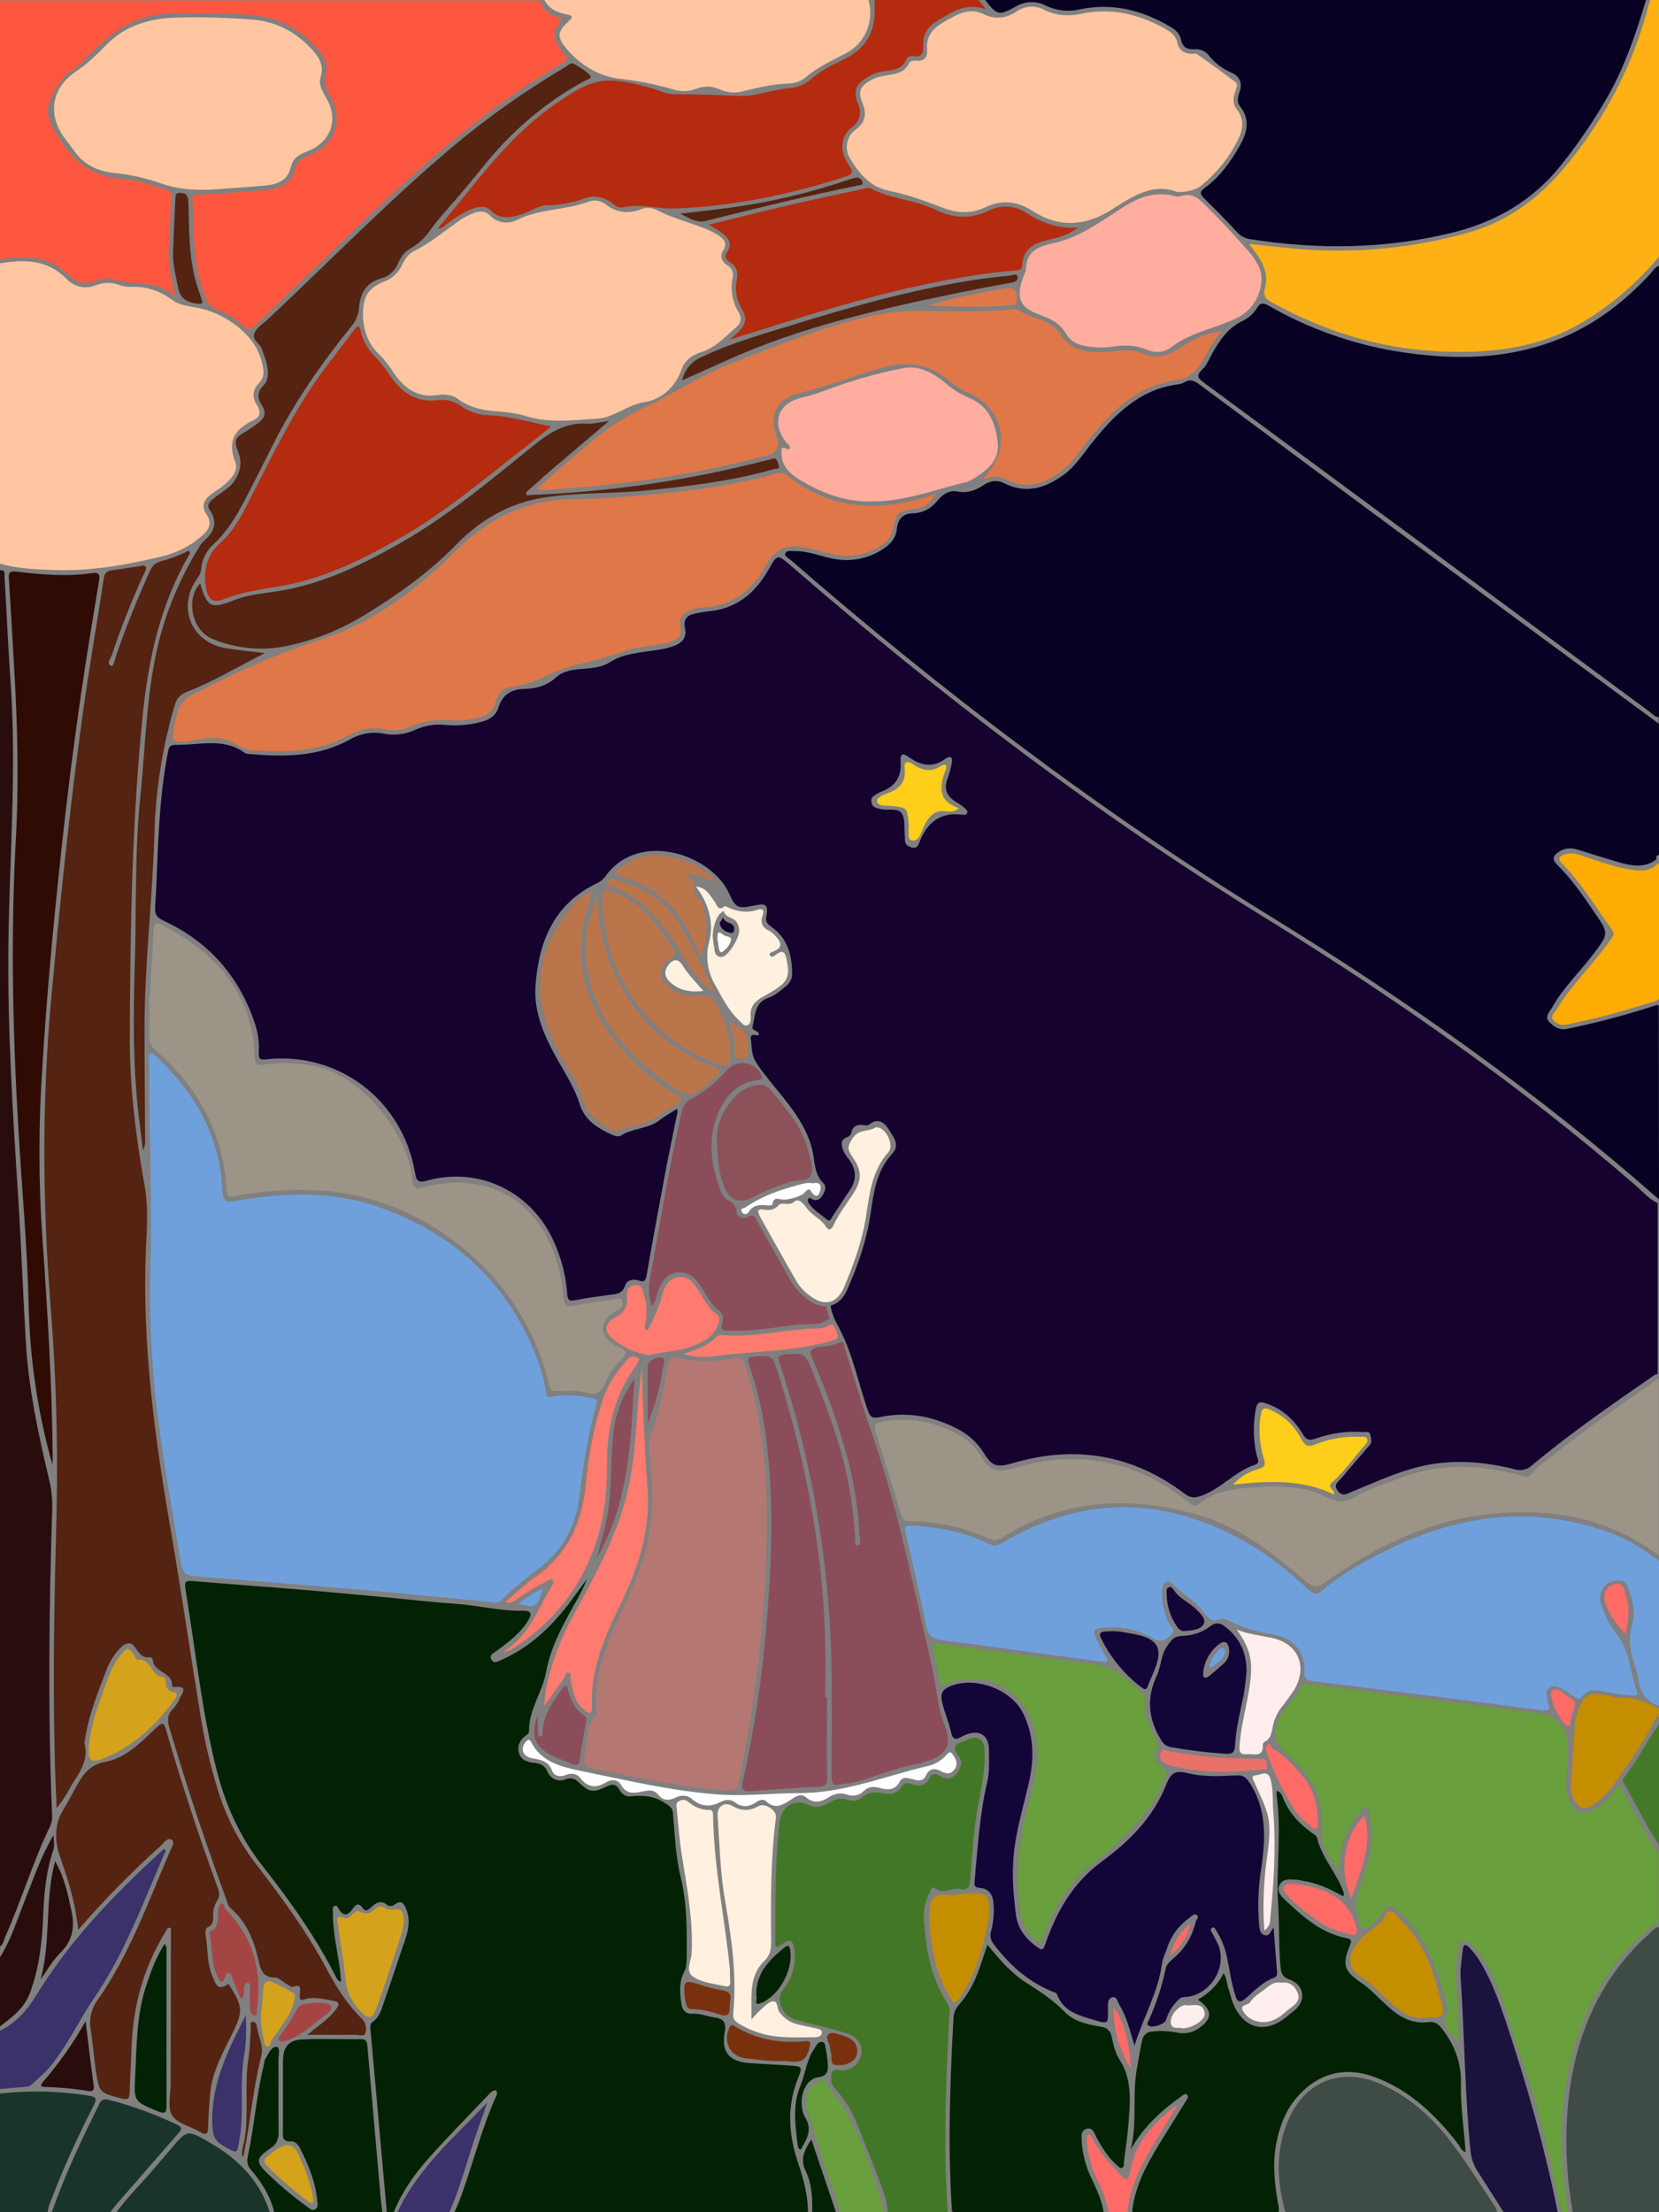 <?xml version="1.0" encoding="utf-8"?>
<!-- Generator: Adobe Illustrator 25.4.0, SVG Export Plug-In . SVG Version: 6.00 Build 0)  -->
<svg version="1.1" baseProfile="tiny" id="图层_1"
	 xmlns="http://www.w3.org/2000/svg" xmlns:xlink="http://www.w3.org/1999/xlink" x="0px" y="0px" viewBox="0 0 768 1024"
	 overflow="visible" xml:space="preserve">
<rect x="0" y="0" width="768" height="1024" fill="#808080" stroke="none"/>
<g>
	<polygon points="177,1024 179,1024 179,1024 	"/>
	<path d="M124.9,1024h2l0,0H124.9L124.9,1024z"/>
	<path d="M387,1024h2l0,0H387L387,1024z"/>
	<polygon points="409,1024 411,1024 411,1024 	"/>
	<path d="M252-0.1h-2c0,0,0,0,0,0.1L252-0.1C252,0,252,0,252-0.1z"/>
	<path d="M0,120L0,120v2l0,0V120z"/>
	<path d="M51,1024h2.9l0,0H51L51,1024z"/>
	<path d="M768.1,789L768.1,789l-0.1,2c0,0,0.1,0,0.1,0.1V789z"/>
	<path d="M768,798v-4l0,0V798L768,798z"/>
	<path d="M768,557v-2l0,0V557L768,557z"/>
	<path d="M768,397L768,397v2V397z"/>
	<path d="M728,1024L728,1024h-2l0,0H728z"/>
	<path d="M210,1024.1C210,1024,210.1,1024,210,1024.1l-2-0.1L210,1024.1z"/>
	<path fill="#3B316B" d="M11.4,966c1.2-0.1,2.3-0.1,3.2-1c2.8-2.8,5.9-5.1,8.5-8.3c8.2-9.9,13.5-21.7,20.7-32.2
		c14-20.5,22.4-43.7,32.2-66.2c0.3-0.7,1.3-1.5,0.1-2.5c-0.6,0.5-1.1,0.9-1.6,1.3c-21.8,20-42.2,41.1-57.7,66.5
		C12.7,930.3,7.4,936.4,0,940v27C3.8,966.7,7.6,966.3,11.4,966z"/>
	<path fill="#290D0C" d="M20.6,966c6.8,0.2,13.6,0.8,20.3,1.9c1.8,0.3,2.8-0.1,2.5-2.4c-1.3-9.5-2.4-19-3.8-29.9
		c-5.6,10.1-12.3,19.5-19.8,28.2C18.7,965.2,18.6,965.9,20.6,966z"/>
	<path fill="#A54543" d="M119.4,925.6c1.2-15.1-2.8-28.5-13.1-39.8c-0.8-0.8-1.6-1.7-2.2-2.7c-0.5-0.8-0.5-2.3-1.7-2
		c-0.6,0.2-1.1,1.6-1.3,2.5c-0.9,3.6,1.3,8.4-3.9,10.4c-0.2,0.1-0.2,0.7-0.2,1c1.5,6.6,0.6,13.7,3.7,20c0.4,0.9,1,2.1,1.7,2.2
		c1.1,0.3,1.4-1.1,1.8-2s0.4-2.2,1.8-2c1.1,0.2,1.1,1.5,1.5,2.4c1,2.4,1.9,5,3,7.4c0.4,0.8,0.6,2.2,1.9,1.8c0.3-0.1,0.4-1.4,0.5-2.2
		c0.1-0.7,0.1-1.3,0-2c0-1.3,0.4-2.6,1.7-2.7c1.9,0,1,1.7,1.1,2.7c0,1.1-0.1,2.2-0.2,3.4c0.1,2,0.3,3.8,0.3,5.7
		c0.1,1.7,0.7,3.3,2.4,3.1c1.2-0.1,0.5-1.9,0.6-3C119.2,928.6,119.3,927.1,119.4,925.6z"/>
	<path fill="#3B316B" d="M103.3,993.2c6.8,3.9,6.4,4.2,7.7-3.7c2-12.4-0.1-25,1.9-37.3c1.1-6.3,1.3-12.8,0.8-19.2
		c-8.3,16.2-16.1,31.9-15.4,50.4C98.5,988.1,99.1,990.8,103.3,993.2z"/>
	<path fill="#D5A21B" d="M47.2,814.2c14.3-5.4,24.9-15.5,33.8-27.7c1.2-1.7,1.4-3-1.2-3.4c-1.9-0.3-2.7-1.8-2.9-3.6
		c-0.2-1.3-0.2-3.2-1.6-3.3c-5.5-0.3-5.3-8.9-11.7-7.8c-0.3,0-0.8-1-1.1-1.5c-2.7-4.7-3.7-4.7-7-0.4c-4.8,6.3-6.7,14-9.4,21.3
		c-2.6,6.8-4.3,13.9-5.1,21.2C40.9,814.9,42.2,816.1,47.2,814.2z"/>
	<path fill="#022203" d="M76.2,899.8c-3.7,5.7-6,11.8-8.1,18.1c-4.9,13.9-4.8,28.4-5.5,42.9c-0.6,12-0.7,11.8,10.2,16.4
		c3.8,1.6,4.3,0.7,4.3-3c-0.1-23.6,0-47.2,0-70.9C77,902.3,77.4,901.1,76.2,899.8z"/>
	<path fill="#552311" d="M79,964.5c0,5-1.6,11.1,0.7,14.7c2.4,3.8,8.6,5.1,13,7.7c2.3,1.3,3.5,1.5,3.6-1.8c0.2-5.3,0.5-10.7,1-16
		c0.9-10.2,5.9-18.9,10.3-27.9c5-10.1,4.7-12.4-0.9-21.5c-0.4-0.6-0.6-1.8-1.7-1c-4.2,2.9-5.3-0.7-6.4-3.3c-3-6.5-2.3-13.7-3.5-20.5
		c-0.2-0.8,0.3-2.4,0.9-2.7c3.2-1.4,2.6-4.1,2.7-6.6c0-2,0.7-4,1.8-5.7c1.4-2.1,1.1-3.9,0.3-6.1c-8.8-24-16.8-48.4-23.9-73
		c-0.9-3.3-1.6-3.8-4.4-1.2c-6.9,6.5-13.9,14-23.3,15.8c-8.3,1.5-11.3,6.7-14.6,12.8c-1.8,3.4-3.6,6.7-5.6,10
		c-4.3,7.2-3.4,15.3-0.9,22.2c3.7,10.5,6.9,20.8,8.1,32.9c11.9-13.8,24.7-26.8,38.2-38.9c1.5-1.3,3.1-4.1,5.1-2.8
		c1.6,1.1-0.1,3.8-0.9,5.5c-10,23.4-18.6,47.5-33.3,68.5c-3,4-4.2,9.1-3.3,14.1c1,6.1,1.4,12.2,2.3,18.3
		c1.6,10.8,1.7,10.7,12.2,13.4c2.8,0.7,3.4,0,3.5-2.7c0.2-6.8,0.7-13.6,0.9-20.5c0.6-19.4,5.5-37.4,15.7-54c0.5-0.8,0.8-2,1.9-1.9
		s0.6,1.2,0.6,2C79.1,917.9,79.1,941.2,79,964.5z"/>
	<path fill="#552311" d="M113,996.6c3-15,4.2-30.2,8-45.1c1.2-4.8-1.7-9.3-2.2-14.1c-0.2-1-1.1-1.7-2.1-1.5h-0.1
		c-0.9,0.3-0.5,1.4-0.5,2.2c-0.3,5-0.3,10-1.1,14.9c-2,12.4,0.3,24.9-1.8,37.3c-0.4,2.6-1.7,5.2-1,8.1l0,0
		C113.1,997.9,112.8,997.2,113,996.6z"/>
	<path fill="#290D0C" d="M0,264v637c1.6-1,1.7-2.8,2.3-4.2c7.6-17,12.9-35,21-51.7c0.7-1.7,1-3.5,0.8-5.4
		c-2-47.3-1.4-94.6,0.1-141.9c0.1-4.6-0.5-9.1-1.6-13.5c-5-21-9.5-42.2-10.7-63.9c-1.2-21.1-2-42.3-3.3-63.4
		C6,516.8,3.4,476.5,3.9,436.2C4.4,396.6,7.7,357,5,317.3c-1.2-16.8-1.9-33.6-2.9-50.4C2,265.6,2.6,263.6,0,264z"/>
	<path fill="#290D0C" d="M13.9,922.4c4.3-11.6,5.6-23.5,6.1-35.7c0.4-10.3,1.3-20.5,4.7-30.4c0.7-2.1,0.1-4.6,0.1-6.9
		c-6,10.1-9.5,20.8-13.7,31.3C7.7,889.2,5,898.1,0,906v32C5.6,933.7,11.3,929.6,13.9,922.4z"/>
	<path fill="#2F0B04" d="M27.9,398.2c3.2-30.2,7-60.2,11.6-90.2c2-13,4.2-26,6.3-38.9c0.5-2.7,0.4-4.4-3.3-3.8
		c-11.6,1.7-23.3,0.7-34.9-0.7c-3.1-0.4-3.7,0.4-3.5,3.2c0.9,13.5,1.6,26.9,2.4,40.4c1.6,27,2.3,53.9,0.8,80.9
		C4.9,434.1,5.9,479,8.6,524c1.6,27.1,4.1,54.1,4.7,81.3c0.6,24.5,4.3,48.9,10.9,72.5h0.1c0-1,0.1-2,0.1-2.9
		c-0.3-34.2-2.4-68.2-4.8-102.3c-1.8-26.1-1.8-52.3,0-78.4C21.5,462.1,24.5,430.1,27.9,398.2z"/>
	<path fill="#290D0C" d="M27.9,904c5.7-5.7,6.8-11.9,5.2-19.4c-1.7-7.8-3.2-15.6-7.6-23.1c-4.9,18.3-1.8,36.9-6.7,54.8
		C21.7,912.2,24.3,907.5,27.9,904z"/>
	<path fill="#FFAD9E" d="M584,128.5c-0.1-3.8-2.4-8.2-6-12.2c-6-6.7-12-13.4-18.4-19.7c-3.8-3.8-7.1-8-13.4-5.7c-1,0.2-2,0.1-3-0.3
		c-8.3-1.9-15.3,0.3-22.6,4.9c-10.6,6.7-20.8,14.6-33.5,17.2c-6.8,1.4-12,3.9-12.2,11.9c0,1.1-0.7,2.2-1.1,3.3
		c-3.8,10.3-1.8,14.6,8.5,18.2c4.7,1.6,8.7,4,11.3,8.5c1.8,3.1,4.6,4.7,8,5.4c4.6,1,9.3,1.1,13.9,0.4c5.2-0.8,10.3-0.6,15.2,1.4
		c4,1.7,8.1,1.6,11.4-1c9-7,20.3-8.7,30.3-13.5C579.6,143.9,584.1,136.5,584,128.5z"/>
	<path fill="#B42B10" d="M341.4,154c-0.9,0.8-1.7,1.6-3.5,3.2c44.5-14,87.5-28.1,132.9-32.1c1.3,0.1,2.4-0.9,2.4-2.2
		c0-0.1,0-0.2,0-0.3c0.5-7.6,5.8-10.2,12.2-11.6c4.8-1.1,9.6-2.3,13.7-5.7c-8.8,0.7-16.5-1.9-23.7-6.6c-5.2-3.6-12-4.1-17.6-1.2
		c-8.4,4-16.6,3.6-24.5-0.3c-9.6-4.8-20.7-4.9-30.2-10c-1.1-0.6-2.3,0-3.4,0.2c-11.7,2.5-23.4,5-35.1,7.7c-12,2.8-23.8,5.8-36.5,8.9
		c2.4,1.4,4,2.3,5.4,3.3c3.3,2.4,6,5,3,9.5c-1.3,1.9-0.4,3.6,1.4,4.6c3.3,1.9,3.8,4.7,3.2,8.1c-1,4.6-0.2,9.5,2.3,13.5
		C346.2,147.4,345,150.8,341.4,154z"/>
	<path fill="#D5A21B" d="M123.8,947.2c1.5,0.2,1.2-2,2-3c2.1-2.7,4-5.7,6-8.5c2.2-2.9,3.7-6.3,4.4-9.9c0.2-1.1,0.9-2.5-0.4-3.2
		c-3.1-1.9-6.3-3.6-9.6-5.1c-2.3-1-4.1-0.2-4.3,2.9c-0.2,4.1-0.7,8.2-1.1,12.3c0,3.7,0.4,7.3,1.2,10.9
		C122.4,944.9,122.3,947,123.8,947.2z"/>
	<path fill="#552311" d="M315.7,176.1c7.3-3.3,13.8-6.2,20.3-9.1c35.2-16,72.7-24.3,110.3-32c7.3-1.5,14.7-2.8,22.1-4.2
		c1.4-0.3,2.8-0.8,2.7-2.4c-0.2-2.2-2-1-3-0.9c-5.8,0.6-11.6,1.2-17.3,2.1c-28.8,4.5-56.8,12.4-84.6,21
		c-13.8,4.3-27.7,8.1-40.8,14.4C320.5,167.1,317.3,170.2,315.7,176.1z"/>
	<path fill="#DF7748" d="M463.8,133.7c-0.8,0.2-1.6,0.3-2.5,0.4c-10.7,2.1-21.4,4.1-31.9,7.4c12.9,0.4,25.8,1,38.7-0.3
		c1-0.1,2.3,0.4,2.5-1.5C471.2,133.9,469.6,132.5,463.8,133.7z"/>
	<path fill="#FFC6A1" d="M296.9,96.8c-5.9,2.3-11.3,1.8-16.5-2.2c-2.3-1.8-5.4-2.3-8.1-1.2c-10.6,4-22.3,3.1-32.7,8.3
		c-4.3,2.3-9.6,1.5-12.9-2.1c-2-2-4.5-2-7-1.1c-2.8,1-5.5,2.4-7.9,4.2c-6.6,4.7-12.9,10-20.3,13.6c-2.6,1.3-4.2,3.8-5.4,6.4
		c-1.6,3.5-4.5,6.3-8.2,7.6c-7.5,3.1-9.9,6.7-9.9,16c0.3,6,2,12.6,7.5,17.7c2.5,2.5,4.6,5.2,6.5,8.2c4.8,7.2,10.9,12,20.4,10.7
		c3.3-0.5,6.9-0.3,9.6,1.8c5.8,4.3,12.4,5.4,19.3,5.8c4.3,0.3,8.6,1,12.8,2.3c10.7,3.1,21.4,1.7,32.2,1c8.3-0.5,14-6.5,22.2-7.7
		c7.5-1.1,14.2-6.8,17.1-15.3c1.3-3.9,4.8-6.5,8.7-7.7c6.9-2,11.4-7.3,16.6-11.7c2.1-1.8,2.7-4.1,1.1-6.7c-3-4.9-4-10.7-2.8-16.4
		c0.5-2.2-0.5-4.4-2.4-5.4c-2.5-1.6-3.8-4.1-2.1-6.8c2.3-3.6,0.4-5.6-2.4-7.3c-2-1.2-4.1-2.3-6.2-3.1c-7.4-2.9-15.2-4.9-22.3-8.6
		C301.6,96.1,299.1,95.9,296.9,96.8z"/>
	<path fill="#552311" d="M337.5,96.2c-7.5,1-15.1,1.8-22.6,2.7c3.8,1.8,7.4,4.5,11.7,3.4c23.4-5.9,46.8-11.6,70.4-16.4
		c1-0.2,2.5-0.2,2.3-1.3c-0.1-1.4-1.3-2.4-2.8-2.4c-1.5,0.3-2.9,0.7-4.3,1.2C374.4,89.4,356.1,93.7,337.5,96.2z"/>
	<path fill="#A54543" d="M148.8,934.1c1.9-1.5,5.3-3.3,4.5-5.3s-4.6-1.5-7.4-1.8c-3,0.6-7-0.1-8.6,3.4c-2,3.8-4.3,7.5-6.9,10.9
		c-0.7,0.9-1.9,2.1-1.3,3c0.8,1.3,2.4,0.6,3.6,0.2C139,942.6,143.8,938.1,148.8,934.1z"/>
	<path fill="#DF7748" d="M320.4,282.2c1.7-0.6,3.5-1,5.4-1.1c13.3-0.6,22.2-7.8,28.5-19c4.6-8.2,9.8-10.5,19.1-8.5
		c4.2,0.9,8.4,2.1,12.6,3c7.4,1.7,15.2,0.3,21.5-3.9c2.7-1.7,4.9-3.8,5.7-7.3c1.8-8.3,2.4-8.9,11.1-10c4-0.6,6.6-2.6,9-6.7
		c-6.8,2.3-13.9,3.9-21.1,4.9c-17.8,2.1-33.7-2.2-47.6-13.4c-2.1-1.7-3.9-1.3-6-0.8c-23.4,6.4-47.4,8.9-71.5,10.7
		c-7.7,0.6-15.3,0.9-23,1c-20.9,0.5-38.1,8.9-52.8,23.6c-18.3,18.3-39,33.8-63.8,41.7c-20.4,6.6-39.6,15.3-58.4,25.2
		c-3.8,1.7-6.4,5.2-7.2,9.2c-3.4,13.8-3.4,14,11,11.3c5.8-1.1,11.3-0.6,16.4,2.4c2.2,1.2,4.4,2.5,6.9,2.7
		c15.4,1.1,30.7,1.2,44.7-6.6c5.1-3,11-4.1,16.8-3.1c3.4,0.6,7.1,1.1,10.4-0.5c7.3-3.5,14.9-4.1,22.9-3.5c3.1,0.2,6.3-0.5,9.4-1
		c4.3-0.8,7.7-2.8,9-7.5c0.9-3.4,3.3-6.6,6.7-6.9c9.7-0.9,17.6-6.3,26.4-9.1c9.2-2.9,18.9-4.4,28-8.2c2-0.8,4.2-0.8,6.4-1.2
		c4.4-0.9,8.9-1.1,13.2-2.4c3.7-1.1,5.8-2.9,4.9-7.2C313.9,285.8,316.4,283.4,320.4,282.2z"/>
	<path fill="#DF7748" d="M465.6,221.8c9.8,5.1,18.4,2,26.3-4.2c4.4-3.4,7.4-8,10.8-12.4c11-14.2,23.2-26.7,42.3-29.3
		c4.8-0.7,8.6-3.6,11.1-7.8c2.9-4.8,5.2-9.9,9.2-14.7c-8,0.7-13.9,4.4-19.8,8.1c-5.2,3.3-10.5,4.8-16.5,2.1
		c-4.2-1.9-8.8-1.5-13.3-1.1c-3.1,0.4-6.3,0.5-9.5,0.4c-6.4-0.4-11.7-2.4-15.5-8.4c-4.5-7-13.6-6.9-19.9-11.3c-0.3-0.2-1,0-1.5,0
		c-13.6,1.4-27.3,0.8-41,0.7c-9.2-0.2-18.3,0.7-27.2,2.8c-21.9,5.3-42.7,13.7-63.6,21.9c-13.7,5.4-25.8,13.8-39,19.9
		c-9,4.2-17.4,9.7-24.9,16.1c-4.9,4.1-9.7,8.2-14.5,12.3c-3.5,3-6.9,6.1-10.8,9.5c0.7,0.2,1.4,0.4,2.2,0.4
		c35.6-1.7,70.9-7.1,105.4-16.1c3.2-0.9,5-4.3,4-7.5c-0.1-0.2-0.1-0.4-0.2-0.5c-4.1-10.3-0.1-18.3,10.6-20.8
		c13.3-3.1,25.8-8.4,39-11.9c11.8-3.2,21.2-1.2,30.1,6.2c2.6,2.3,5.6,4.2,8.8,5.6c16.6,7.2,20.3,25.8,7.6,38.8
		c-0.2,0.2-0.3,0.6-0.6,1.2C459,220.5,462.4,220.1,465.6,221.8z"/>
	<path fill="#552311" d="M98.5,295.8c10.4,4.3,21.8,5.5,32.9,3.5c13.8-2.7,26.9-8,38.8-15.5c14.8-9.1,28.8-19.2,41-31.7
		c11.2-11.5,24.6-19.3,40.7-21.8c15.8-2.4,31.9-1.7,47.8-3.3c19.8-2,39.4-4.4,58.5-9.8c0.9-0.3,3.2,0.3,2.2-2.1
		c-0.6-1.4-0.7-3.6-3.3-2.6c-0.8,0.3-1.6,0.4-2.4,0.6c-35.7,9.2-72.2,14.6-109,16c-0.8,0-1.7,0.7-2.1-0.4c-0.4-0.9,0.6-1.4,1.2-1.9
		c3.7-3.3,7.4-6.7,11.2-9.9c8.3-7.1,16.7-14.2,25.9-22c-4.2,0.5-7.3,1.4-10.3,1.2c-10-0.6-17.3,4.2-24.7,10.2
		c-20.1,16.2-39.9,32.9-62.5,45.6c-17.5,9.8-35.4,18.5-55.5,21.7c-6.7,1.1-13.6,1.5-20,4c-11.2,4.5-13,3.7-16.2-7.5
		C86.3,276.2,88,291.6,98.5,295.8z"/>
	<path fill="#FFC6A1" d="M396.1,60c-4.1,3-5.3,8.6-2.8,13c4.2,7.2,9.5,13.6,18.2,15.3c8.9,1.8,17.2,4.9,25.6,8.1
		c6.3,2.3,12.6,2.6,18.9-0.4c7.5-3.6,14.9-3,21.9,1.6c12.3,8,24.8,7.1,36.6-0.5c9.9-6.3,19.4-12.6,30.5-8.2c5,0,8.4-0.9,11.2-3.1
		c7-5.7,12.8-12.8,16.8-20.9c2.4-4.7,3.3-9.7-0.6-14.5c-1.7-2.1-1.7-4.9-0.7-7.6c0.5-1.5,1.6-3.7,0.2-4.8c-5.8-4.5-11.8-8.7-17.8-13
		c-0.6-0.4-1.6-0.1-2.5-0.1c-3.4-0.1-5.8-1.6-6.5-5c-0.7-3.1-2.7-4.8-5.2-6.3c-12.3-7-25.3-10.2-39.4-7.2c-5.9,1.2-11.6,0.9-17-1.8
		c-4-2.2-9-2-12.8,0.7c-4.8,3.1-10,3.9-15.2,1.3c-6.4-3.2-11.6-0.3-16.9,2.6c-5.5,3-10.1,6.4-9.4,13.8c0.3,3.2-1.3,5.5-5.1,5.1
		c-1.4-0.1-2.6-0.1-3.4,1.4c-1.8,3.8-5.5,4.6-9.1,5.2c-2.8,0.5-5.6,0.8-8.1,2.2c-5.4,3-6.5,5.2-4.2,10.9
		C401.3,52.8,400.6,56.6,396.1,60z"/>
	<path fill="#FFAD9E" d="M451,221.4c6.1-3.9,11.8-8.3,10.9-16.5c-1-8.9-4.1-17-13.2-20.7c-4-1.7-7.7-4-10.9-6.8
		c-5.6-4.7-12.2-8.4-19.6-7c-9.8,1.9-19.4,4.5-28.9,7.7c-6,2-11.7,4.5-17.9,5.9c-11.4,2.5-14.5,11.9-7.3,21c0.6,0.8,2,1.4,1.5,2.4
		c-0.6,1.4-1.6,0.1-2.5-0.1c-1.2-0.3-1.3,0.5-1.3,1.4c-0.4,6,2.9,9.9,7.5,12.8c10.3,6.4,21.3,10.9,34.1,10.6
		c15.2,0.2,29.6-5.6,44.5-9.1C448.9,222.6,450,222,451,221.4z"/>
	<path fill="#B42B10" d="M103.5,277.4c8.3-3.3,17-4.6,25.7-6c19.5-3.1,37-11.7,54-21.2c22.3-12.4,41.6-29.1,61.8-44.7
		c3.2-2.5,6.5-5.1,10.2-8.1c-10.2-2-19.4-4.9-29.1-5.2c-4.3-0.1-8.6-1.4-12.1-3.9c-3.2-2.5-7.3-3.6-11.3-3.1
		c-10.4,1.4-17.1-3.9-22.5-11.8c-1.5-2.4-3.2-4.7-5.1-6.7c-3.9-3.8-7-8-8.1-13.5c-0.6-2.9-1.6-2.5-3-0.6
		c-4.6,6.1-9.3,12.2-13.9,18.3c-13.6,18.3-23.4,38.7-33.7,58.8c-3.9,7.7-7.7,15.6-14.3,21.5c-6.5,5.9-8.2,13-6.7,21.3
		C96.5,277.6,98.7,279.2,103.5,277.4z"/>
	<path fill="#552311" d="M99.8,230c-2,1.5-4.6,3.4-2.7,6.1c4.2,6.2,1.7,10.5-3.1,14.7c-0.8,0.8-1.5,1.8-2,2.8
		c-8,12.9-14.1,26.9-18,41.6c-6.3,24-6.5,48.8-9,73.3c-2.7,25.7-1.8,51.6-2.6,77.4c-0.7,23-0.9,46,1.6,68.9
		c0.7,5.9,1.5,11.8,2.2,17.7c0.8-1.7,1.2-3.6,1-5.5c-0.1-17.3-0.3-34.7-0.3-52c0.1-29.8,3.8-59.5,4.6-89.2c0.5-19.7,3.6-39.2,9-58.1
		c1-3.5,1.8-5.8,6.4-7.6c12.2-4.8,23.5-11.6,35.7-17.8l0,0c-6.5-0.8-12.4-1.3-18.2-2.3c-15.6-2.6-22.3-18.5-13.6-31.5
		c1-1.5,2.1-2.8,2.3-4.8c0.3-4.6,2.4-8.8,5.8-11.8c6.1-5.7,10.3-12.6,14.1-19.8c4.6-8.8,9.1-17.8,13.6-26.7
		c9.8-19.4,22.2-37.2,35.8-54c2.2-2.5,3.6-5.7,3.8-9c0.5-6.5,3.4-11.8,10.5-13.6c3.4-1,6.2-3.5,7.5-6.8c1.2-2.6,2.7-5.1,5.2-6.6
		c3.8-2.1,7-5,9.5-8.5c4.7-6.6,10.5-12.5,15.7-18.8c4-4.7,7.8-9.5,11.8-14.3c12.3-14.7,27.3-27.1,44.1-36.3c1.1-0.6,3.8-1.1,2.7-2.5
		c-1.8-2.2-4.7-3.7-7.2-5.3c-1.8-1.2-3.1,0.7-4.4,1.4c-17.8,10.5-34.7,22.4-50.6,35.6c-30.5,25.5-58.1,54-87,81.1
		c-2.2,2-5.1,3.8-6.2,6.4c-1.4,3,2.6,4.8,3.5,7.6c1.2,3.3,2.5,6.5,2.7,10.1c0.1,2.4-0.2,4.7-2,6.5c-3.1,3-2.9,6-0.7,9.4
		c2.1,3.1,1.2,5.7-1.5,7.8c-1.7,1.3-3.5,2.6-5.3,3.7c-5.9,3.5-6.4,4.1-4.1,10.3c1.8,4.9,0.8,9-2,13.2
		C106.2,225.9,102.8,227.7,99.8,230z"/>
	<path fill="#C58D00" d="M449.3,876.4c-4,0-8,1.2-11.8,0.7c-5.5-0.6-6.5,2.3-7.1,6.3c-0.2,1.5-0.3,3-0.3,4.5
		c0.9,12.5,2.7,24.8,9.2,35.9c2.4,4.1,2.7,4.2,5.5,0.2c7.9-11.7,10.9-25.2,13-36.7h0.1C458.2,876.8,457.3,876.2,449.3,876.4z"/>
	<path fill="#FF6B67" d="M523.6,957.5c-0.8-10.2-2.3-20.1-8.1-28.7C515.2,939,518.1,949,523.6,957.5z"/>
	<path fill="#022203" d="M352,927.3c8.4-3.1,15-15.1,13.9-23.9c-0.2-1.8-0.5-3.8-2.8-1.9c-7.1,5.8-13.4,12.1-13,22.5
		C351,924.8,348.5,928.6,352,927.3z"/>
	<path fill="#FFF0DF" d="M351.2,836c-4.2,2.4-8,2.4-12.2-0.1c-3.6-2.1-7.1,0.3-6.8,4.4c0.9,13.3,1.2,26.6,3.5,39.8
		c3,17.2,5.5,34.5,3.7,52.1c-0.2,2.3,0.8,3.3,2.4,4.4c5.9,3.6,12.5,5.7,19.3,6.2c5.3,0.5,10.6,0.2,16,0.2c1.6,0,3.4-0.5,3.4-2.2
		c0-1.4-1.8-1.7-3.1-2c-2.8-0.6-5.5-1.1-8.3-1.8c-3.4-0.8-6.4-2.9-8.4-5.8c-1.1-1.6-0.4-5-2.9-4.8c-1.8,0.1-3.7,2.1-5.3,3.5
		c-1.6,1.5-3.2,3.2-4.6,4.9c0-4.3-0.1-7.8,0-11.3c0.1-6,1.5-11.6,6-15.9c2.5-2.4,3.1-5.1,3.1-8.5c-0.2-19.3-0.3-38.6,2.2-57.8
		C359.7,838,354.1,834.3,351.2,836z"/>
	<path fill="#FF6B67" d="M551.2,890.3c-4.8,3.7-8.2,9-9.4,15C546.8,900.9,549.7,896.7,551.2,890.3z"/>
	<path fill="#140538" d="M540.1,738.7c0.2,4.8,1.7,9.5,4.3,13.5c0.9,1.4,1.9,2.9,3.8,2.8c3.3-0.3,7.5-0.5,9-3.2
		c1.3-2.5-1.8-5.3-3.9-7.3c-2.9-2.7-6.7-4.4-9.2-7.5c-0.8-1-1.5-2.8-2.9-2.3C539.4,735.2,540.3,737.2,540.1,738.7L540.1,738.7z"/>
	<path fill="#79310D" d="M388.2,955.9L388.2,955.9c4.5,0.2,8.3-2.3,8.6-5.7c0.4-4.4-2.4-6.7-6.2-7.8c-2.3-0.7-5.2-2.1-7-0.8
		c-1.9,1.4,0.4,3.9,0.6,6c0.1,1.6,0.9,3.3,0.7,4.9C384.7,955.5,386.2,956.1,388.2,955.9z"/>
	<path fill="#FFEEED" d="M542,936.3c0.3,3.5,3.8,1.8,5.4,2.6c4.4,0,10.6-3.9,10.3-6.8c-0.5-5.1-4.7-3.9-8-3.8
		c-0.2,0-0.3-0.1-0.5-0.2C546.1,927.9,541.6,932.6,542,936.3z"/>
	<path fill="#D5A21B" d="M138.4,997.7c-2.3-5.1-5.1-5.9-9.8-3.1c-1.6,0.9-2.9,2.2-4.4,3.2c-2.2,1.4-2.3,3.1-0.5,4.8
		c5.9,6,12.4,11.5,19.2,16.5c1.6,1.2,2.3,0.8,2.1-1.2l0,0C144,1010.7,141.3,1004.2,138.4,997.7z"/>
	<path fill="#70A0DC" d="M561.1,771.7L561.1,771.7c1.6-1.5,3.8-2.5,5-4.5c0.8-1.3,1.5-3.2,0.5-4.1c-1.4-1.2-2.4,0.7-3.3,1.7
		c-1.5,1.5-2.6,3.4-3.2,5.5C559.8,770.9,559.6,771.8,561.1,771.7z"/>
	<path fill="#FF6B67" d="M602.6,821.6c-4.1-4.5-8-9.3-13.6-12.2c-0.8-0.4-0.2-2.8-2-1.9c-1.4,0.7-1,2.2-0.6,3.5
		c2.6,8.3,6.6,15.9,10.9,23.4c2.2,3.8,4.5,7.3,8.2,9.8c1.3,0.9,2.3,3,4,2.1c0.7-0.4,0.5-2.7,0.6-3.4
		C609.9,834.5,607.8,827.5,602.6,821.6z"/>
	<path fill="#140538" d="M589.6,892.3c-1.5,1.3-1.6,4-4,3.5s-2.5-2.9-2.7-4.9c-0.7-7.8-0.5-15.7,0.6-23.4
		c2.2-14.5,3.6-28.8-4.9-42.1c-1.7-2.6-3-3.8-6.1-3.6c-7.7,0.4-15.5,0.8-22.9-1.1c-5.7-1.4-7.7,0.1-9.8,5.5
		c-5.9,15.1-17.2,26.3-29.8,35.5c-13.5,10-21,23.3-26.2,38.5c-0.9,2.6-1.5,2.5-3.3,1.3c-5.5-3.7-9.4-8.7-10.2-15.3
		c-1.2-9.2-1.9-18.5-1-27.9c1.1-11.3,4.5-22.2,7-33.2c2.5-10.8,2.4-21.5-2.5-31.7c-5.5-11.6-22.7-17.8-34.3-12.7
		c-3.2,1.4-4.1,3.2-3.5,6.6c1,4.9,3.2,9.5,4.2,14.3c0.9,4,2.3,3.8,5.1,2.2c0.7-0.4,1.5-0.7,2.3-1c5.8-2.2,10.1,0.5,10.2,6.7
		c0,5.1,0.4,10.3-0.8,15.4c-3.5,15-4.4,30.3-5.8,45.5c-0.2,2-0.4,3.3,2.5,3.5c4,0.3,6,3.2,6.2,7.1c0.4,4.3,0,8.7-1.1,12.9
		c-0.7,2.1-0.2,4.3,1.2,6c7,9.3,15.5,17,26.3,21.6c1,0.5,2.7,0.8,3,1.6c2.9,8.1,10.2,9.8,17.1,11.9c6.6,2,6.6,1.9,6.5-5
		c0-2.2-0.4-4.9,2.1-5.5c2.1-0.5,2.4,2.3,3.3,3.7c3.5,5.8,4.9,12.3,6.9,18.7c3.9-12.8,10.9-24.5,12.7-37.9c0.3-2.4,1.5-4.7,2.3-7
		c1.8-5.8,5.5-10.8,10.5-14.3c1-0.7,2.1-2.2,3.4-1.2s-0.4,2-0.6,3.1c-1.5,6.6-5,12.5-10.2,16.8c-1.5,1.3-3.3,2.9-3.6,4.6
		c-1.8,8.5-4.5,16.7-8.1,24.6c-0.3,0.7-0.9,1.4,0.2,2.1c1.7,1.1,7.4-0.7,8-2.7c1-3.4,2.8-6.4,5.3-8.9c0.8-1,2-1.7,3.2-1.7
		c11.7-0.4,20.1-13.7,15.6-24.3c-0.8-1.8-1.8-3.5-2.7-5.3c-0.4-0.8-1.4-1.8,0-2.5c1-0.5,1.4,0.7,1.8,1.3c2.4,3.8,4.1,8,5,12.4
		c1.2,5.8,2,11.8,3.8,17.5c1.1,3.8,2.6,3.5,5.1,1.3c4-3.5,7.7-7.4,12.8-9.3c1.4-0.5,1.5-1.4,1.5-2.7
		C590.6,906.3,590.2,899.4,589.6,892.3z"/>
	<path fill="#FFEEED" d="M578.6,926.9c-0.9,1.5-5.1,0.8-3,4.2c1.1,1.9,2.8,3.3,4.9,4.1c4.5,1.6,8.5,0.7,12.3-2
		c1.6-1.2,3-2.6,4.7-3.8c2.4-1.8,4.6-3.6,3.2-7c-1.4-3.2-3.6-5.2-7.6-4.6c-2.4-0.6-4.6,0.5-6.6,2.2
		C583.8,922.3,580.5,923.9,578.6,926.9z"/>
	<path fill="#FEAC04" d="M767.5,399.6c-3.2,3.7-7.3,3.7-12,3c-7.6-1.1-14.8-3.7-22-6.1c-3-1-6-2.2-9.2-1c-2.1,0.8-3.7,1.7-1.2,4.2
		c9.1,9.2,15.6,20.3,23.1,30.6c1.3,1.8,1,2.3-0.3,4.2c-7.8,11.5-18.2,20.9-25.3,32.8c-0.8,1.4-3,2.9-1.6,4.7
		c1.4,1.9,3.9,2.8,6.2,2.3c5.7-1.3,11.4-2.4,17-3.9c8.4-2.2,16.6-4.8,24.8-7.2c0,0,0-0.1,0.1-0.1c0.1-0.1,0.1-0.2,0.2-0.3
		c0.2-0.2,0.3-0.3,0.6-0.3h0.2v-62.6c-0.1,0-0.1,0-0.2,0C767.7,399.7,767.6,399.7,767.5,399.6z"/>
	<path fill="#090123" d="M767.9,465.4c-0.2,0-0.3,0-0.5-0.1c-0.1,0-0.2-0.1-0.2-0.2c-13.6,4.5-27.5,8.2-41.5,11.1
		c-4,0.9-6.6-1.1-8.7-3.4s0.5-4.6,1.6-6.6c5.2-9.2,12.9-16.5,19.2-24.8c7-9.3,7-9.3,0.5-18.8c-5.3-7.8-10.7-15.7-17.5-22.4
		c-2.7-2.6-1.5-4.4,1-6c2.7-1.8,5.7-1.8,8.6-0.9c6.2,1.9,12.3,3.9,18.6,5.7c6.1,1.8,12.2,3,17.7-1.1v-0.1c0-0.3,0-0.5,0-0.8
		s0.1-0.6,0.4-0.9c0.2-0.2,0.6-0.4,0.9-0.4h0.1V123c-2.2,0.7-3.2,2.8-4.6,4.3c-11.3,12-24.1,22.1-39.3,28.6
		c-25.3,10.9-51.8,11-78.5,6.6c-20.5-3.5-40.3-10.6-58.4-21c-2.5-1.4-4-1.5-5.5,1.2c-1.6,2.6-3.9,4.6-6.7,5.9
		c-6.7,3.2-10.5,9-14,15.1c-1.4,2.5-2.4,5.4-4.4,7.2c-3.5,3.2-1.7,4.5,1,6.5c68.6,50.6,137.3,101.3,206,152.1c1.3,1,2.4,2.4,4.2,2.5
		v3c-41.3-30.4-82.6-60.9-123.9-91.3c-29.6-21.9-59.2-43.8-88.7-65.7c-2.4-1.8-4.4-2.7-7.1-1c-0.9,0.5-1.8,0.8-2.8,0.9
		c-18.2,2.3-29.8,14.4-40.4,27.7c-3.9,5-7.4,10.4-12.6,14.2c-8.4,6.1-17.4,9-27.5,3.9c-3.2-1.7-6.5-1.2-9.5,0.8
		c-3.7,2.5-7.5,3.9-12.2,3c-3.4-0.7-6.6,1.1-8.8,3.8c-3.1,3.8-6.8,6.2-11.9,6.3c-4.7,0.1-6.9,2.9-7.3,7.2c-0.4,4-2.7,6.8-5.8,8.9
		c-6.9,4.9-15.5,6.6-23.8,4.9c-6-1.2-11.8-3.7-18.1-3.5c-1.4,0-3.5-0.5-4,1.2c-0.4,1.2,1.5,2,2.5,2.9
		c69.8,60.6,143.2,116.4,222,164.9c63.4,39,124,81.8,180,131.1L767.9,465.4C768,465.4,767.9,465.4,767.9,465.4z"/>
	<path fill="#140538" d="M540.4,761.8c-3,4.1-2.8,9.3-4.8,13.6c-5,10.6-4.1,20.5,2.1,30.3c0.9,1.6,2.4,2.7,4.2,3
		c8.5,1.5,17.1,2.6,25.8,3.1c2.9,0.2,3.8-0.9,4-3.5c0.4-8.2,2.5-16.1,4.1-24.1c0.6-3.6,0.9-7.3,1.2-9.7h0.1c0.1-9.5-3.1-16-9.5-21.2
		c-2.6-2.1-4.6-2.6-7.4-0.5c-3.9,3.1-8.7,4.3-13.5,4.5C543.1,757.5,542.1,759.5,540.4,761.8z M564.4,761c2.5-1.8,4.1-0.9,4.5,1.9
		c0.5,2.7-0.4,5.4-2.5,7.2c-2.1,1.9-4.2,3.7-6.4,5.5c-0.6,0.5-1.5,1.1-2.1,1c-1.3-0.3-0.8-1.6-0.9-2.6
		C557.6,768.8,560.3,764.1,564.4,761z"/>
	<path fill="#FF7A6F" d="M284.5,610c-4.2,2-4.9,6-1.8,8.9c4.9,4.4,11,7.3,17.6,8.4l0,0c7.8-1.9,16-1.8,23.4-5.5
		c3.7-1.8,6.8-4.1,8.5-8c0.9-2,1.4-4.1-0.5-5.5c-4.2-3.1-6.2-7.7-8.9-11.9c-2-3.2-4.8-5.9-8.9-5.2s-6.1,3.7-7.1,7.5
		c-1.5,5.4-3.6,10.7-6.3,15.7c-0.4,0.7-0.5,1.8-1.6,1.2c-0.3-0.2-0.4-1.2-0.3-1.8c0.8-4.7,1.2-9.3-0.4-14.1
		c-0.8-2.5-0.6-5.1-4.1-4.9c-3.3,0.2-4.1,2.7-3.9,5.3C290.7,605,288.9,607.8,284.5,610z"/>
	<path fill="#FF7A6F" d="M233,764.4c2.4,0.3,4-1.1,5.6-2.1c16.8-10.8,29.7-26.8,36.4-45.6c4.6-12.5,6.1-25.6,6-38.8
		c-0.1-16.1,3.1-31.1,12.5-44.4c0.6-0.8,1.1-1.7,1.5-2.6c0.3-0.7,1.4-1.4,0.6-2.1c-0.8-0.6-1.8-0.9-2.8-0.9c-1.4,0-2.2,1.3-3.1,2.3
		c-5.4,5.8-9.3,12.7-11.5,20.2c-3.5,11.6-5.8,23.6-6.9,35.7c-1.6,18.3-8.3,33.3-23.8,44.1c-4.7,3.3-8.8,7.4-13.6,11.4
		c3.2,0.9,4.6-0.9,6.1-1.9c4-2.7,8.1-5.2,12.5-7.4c1-0.5,2.1-1.8,3.1-1c1.4,1.1,0,2.5-0.6,3.5C248.6,745.4,244.7,757.7,233,764.4z"
		/>
	<path fill="#70A0DC" d="M239.9,742.4c8.1,2.1,9,1.5,11.4-7.1C247.1,737.1,243.6,739.7,239.9,742.4z"/>
	<path fill="#552311" d="M118.1,862.3c-7.7-10.1-13.5-21.5-17.2-33.6c-3.4-11-6.1-22.2-7.9-33.6c-4.7-28.4-8.8-56.9-13.7-85.3
		c-7.6-43.9-13.7-87.8-11.7-132.6c0.4-9.1,1.1-18.3-0.5-27.4c-4.2-23.5-7.2-47.1-7-71c0.2-49.5,1-98.9,6-148.2
		c2.7-26,8.2-50.9,21.4-73.7c0.3-0.5,0.9-1.1-0.2-2c-4,2.1-8.3,3.7-12.7,4.9c-2.8,0.6-4.2,2.3-5.3,4.7c-5.8,12.9-11.1,26-15.7,39.4
		c-0.5,1.6-1,4.9-2.2,4.3c-2.4-1-0.1-3.4,0.4-5C56,290.5,61,278,66.6,265.7c0.5-1,1.4-2.6,1-3.2c-0.8-1.2-2.4-0.5-3.7-0.3
		c-4,0.5-7.9,1.3-11.9,1.7c-2.7,0.3-3.6,1.5-4,4.1c-3.2,21.1-6.9,42-9.8,63.2c-6.1,44-10.6,88.3-14.6,132.5
		c-4.2,46.5-3.9,92.8-0.3,139.2c2.6,32.2,3.6,64.6,2.9,96.9c-1,37.3-1.8,74.6-0.9,112c0.2,8.4,0.6,16.8,0.9,25.1
		c2.3-2.7,4.3-5.6,5.9-8.8c3.8-6.6,9.3-12.6,7-21.3c0-0.7,0.1-1.4,0.3-2c1.8-11.3,6-21.8,10.1-32.3c1.5-3.8,3.7-7.2,6.5-10
		c1.9-1.8,4.4-2.8,6.1-0.5c2.1,2.7,3.4,5.9,7.7,5.1c0.3,0,1,1,1,1.6c0.6,5.7,9.4,5.3,8.8,11.8c0.4,0.3,0.9,0.4,1.3,0.4
		c6.5-0.7,3.4,2.9,2.3,5.3c-0.8,1.9-1.9,3.5-3.3,5c-2.4,2.5-2.5,4.9-1.6,8.1c7.9,27,16.8,53.6,26.5,80c0.5,1.4,0.7,2.9,2,4
		c7.3,6.3,10.7,14.7,12.8,23.8c1,4.4,1.9,8.3,7.8,8.3c1.6,0,3.2,1.7,4.7,2.6c1.2,0.6,2.7,2,3.5,1.7c4.2-1.7,3.3,1.2,3.2,3.3
		c-0.1,1.5-0.5,3.3,2.1,2.5c4.2-1.3,8.2-0.3,12.3,0.4s4.5,1.5,1.7,5c-3.3,4-7.6,6.9-12.7,11c8.4,0,15.4,0,22.4,0
		c1.5,0,4,0.9,4.5-0.8c0.8-2.2,0.2-4.7-1.4-6.5c-7-6.8-12.2-15-16.7-23.6C141.8,893.7,130.1,877.9,118.1,862.3z"/>
	<path fill="#8B4D5A" d="M257,813.3c2.6,1.1,5.3,2,7.8,3.2c2.2,1,3.3,0.6,3.6-2c0.8-5.8,1.8-11.5,2.9-17.2c0.3-1.5,0.3-2.5-1.1-3.4
		c-4.2-2.7-6-6.9-7.2-11.5c-0.2-0.8,0-1.8-1-2s-1.3,0.8-1.8,1.4c-4.4,5.9-8.5,11.9-9,19.6c-0.1,0.9,0.2,2.4-1,2.4
		c-1.7,0-1-1.7-1.1-2.7c-0.2-2.5-0.1-5-0.1-7.4C245.2,803.7,247.5,809.1,257,813.3z"/>
	<path fill="#D5A21B" d="M174.7,928.4c4-11.3,7.7-22.7,11.4-34c0.4-1.4,0.7-2.9,0.9-4.3c-0.1-6-0.8-6.7-5.4-6.2c-1,0.1-2,0-2.9-0.5
		c-2.2-1.6-3.9-1.1-5.6,0.7c-2.2,2.2-4.2,1.8-7.1,0.6c-2.1-0.9-3.7,4.4-6.9,3.1c-3.7-1.5-3,0.8-2.7,2.7c1.2,8.6,2.6,17.1,3.6,25.7
		c0.4,5.2,2.6,10.1,6.1,13.9C170.6,935.1,172.4,935,174.7,928.4z"/>
	<path fill="#022203" d="M380.6,945.2c-2-0.4-2.8,2-3.8,3.4c-3.5,5-3.9,11.2-6.2,16.7c-3.9,9.2-2.4,18.6-1.3,28
		c0.1,0.6,0.5,1.4,0.9,1.6c0.8,0.3,0.9-0.6,1.2-1.2c2.5-4.2,4.5-8.3,1.5-13.2c-1.3-2.3-1.9-5-1.8-7.7c0-5.2,3-10.6,7.4-11.2
		s5-2.7,4.7-6.2c-0.1-2-0.4-4-0.7-5.9C382,947.9,382.4,945.5,380.6,945.2z"/>
	<path fill="#FFF0DF" d="M320.5,914.7c2.9,2.3,7.3,3.1,11.2,3.9c8,1.6,6.1,1.8,6.2-7c-2.2-22.5-7.4-46.7-7.8-71.3
		c0-1.1,0-2.5-1.7-2.5c-3.9,0.1-7.1-1.5-10-3.9c-1.2-1-2.9-1-4.2-0.1c-1.6,0.9-1,2.3-0.9,3.5c0.7,7.3,1.2,14.6,2.4,21.8
		c2.4,14.9,5.2,29.8,4.5,45C320,907.6,317.3,912.1,320.5,914.7z"/>
	<path fill="#8B4D5A" d="M383.5,608.7c-0.4-1.3-0.8-2.7-0.8-4c-3,0.1-6.3-1.1-9.5-3.7c-3.1-2.5-5.7-5.6-7.7-9.1
		c-5-8.8-10-17.7-14.9-26.6c-1.1-2-1.8-3.6-4.7-1.9c-1.5,0.9-3.4,0.5-4.4-0.9c-0.3-0.5-0.5-1-0.5-1.6c-0.1-2.1-1.4-4.1-3.4-5
		c-1.8-1-3.1-2.6-3.9-4.5c-4.5-11.7-6.2-23.7-1.5-35.5c3.3-8.3,9-14.9,18.8-16c2-0.2,2.1-0.9,1.3-2.5c-2.2-4.7-7.9-6.7-12.6-4.4
		c-1,0.5-2,1.2-2.8,2c-4.9,5.3-10,10.2-16.6,13.4c-2.9,1.4-4.2,3.7-4.9,7c-5.8,25.3-9.8,51-14.5,76.5c-0.8,4.3-0.6,8.6,0.8,12.8
		c2-2.1,2.1-4.6,2.8-6.7c1.5-4.6,4-8.3,9-9s8.5,2.6,11,6.5s4.4,8.2,8.3,11.1c1.7,1.2,2.4,3.4,1.7,5.4c-1.5,3.8,0.3,3.9,3.3,4
		c9.4,0.3,18.6-1.2,27.8-2.4c3.6-0.5,7.3-0.6,11-0.7c1.5-0.1,3.3,0,4.3-0.8c1.4-1,2.4-1.5,3.3-1.5
		C383.9,609.9,383.7,609.3,383.5,608.7z"/>
	<path fill="#15022E" d="M757.4,548.9c-53.2-46.1-111.2-86.7-171.5-123.9c-78-48-150.5-103.1-219.6-163c-6.5-5.6-6.4-5.6-10.6,1.8
		c-6.2,10.9-15,18.1-28,19.2c-2,0.2-3.9,0.6-5.9,1c-3.7,0.7-5.6,2.7-4.7,6.7c1,4.7-1.6,7.1-5.7,8.5c-4.9,1.7-10.1,2-15.2,2.8
		c-4.8,0.8-9.5,1.7-13.7,4.4c-4.6,3-9.8,2.9-14.9,3.4c-3.7,0.4-7.4,1.2-10.1,3.7c-4.2,3.8-9.2,5.3-14.6,5.4
		c-5.9,0.1-10.2,2.4-12.1,8.4c-1.1,3.7-3.8,5.7-7.5,6.7c-5.5,1.5-11.2,2.1-16.8,1.6c-4.8-0.6-9.8,0.2-14.2,2.2
		c-4.7,2.2-10,2.8-15.1,1.7c-5.3-0.9-10.7,0.1-15.4,2.9c-14.7,8.1-30.6,8-46.7,6.6c-0.5,0-1-0.1-1.5-0.3c-10-7.5-21.4-3.7-32.4-3.9
		c-2.5,0-3,1-3.4,3.1c-2.8,13.9-3.8,28-4.6,42.2c-0.5,10-0.7,20-1.4,30c-0.2,3.5,1.1,4.7,4,6.1c21,9.8,35.1,25.9,42.3,47.9
		c1.4,4.3,2,8.8,1.7,13.3c-0.1,2.6,0.5,3.3,3.3,3c33.4-3.9,63.2,18.7,69,52.3c0.6,3.8,1.3,5,5.6,3.8c24.4-6.8,48.9,5.4,59,28.9
		c3.3,7.5,5.3,15.5,5.9,23.6c0.2,3.2,1.3,3.3,3.9,2.8c4.9-1,9.9-1.6,14.8-2.3c3.3-0.5,6.8-0.2,8.2-4.7c0.7-2.3,3.8-2.9,6.1-2.1
		c2.5,0.9,3.2,0.3,3.7-2.2c2.7-15.6,5.6-31.1,8.5-46.7c1.7-9.2,3.7-18.3,5.5-27.4c0.2-1,0.6-1.9,0.1-3.1c-2.7,1.7-5.5,3.2-8,5.2
		c-5.3,4.1-12.4,3.6-17.9,7.1c-1.1,0.7-2.6,0.3-3.9-0.2c-6.7-3-12.9-6.8-15.2-14.2c-2.2-7.1-6.1-13.3-9.7-19.6
		c-6.2-10.9-11.7-22.4-10.8-35.3c1.5-20.7,8.7-38.3,29-47.7c1.6-0.9,3-2.2,3.9-3.7c15.6-20.5,48.4-9.4,56.7,8.6
		c3.1,6.8,4,7.3,12,5.6c5.2-1.1,6.2-0.3,5.3,5.2c-0.4,2.1,0.2,3.2,2,4.5c7.8,5.3,9.9,13.4,9.9,22.2c0,2.7-1.7,4.7-3.7,6.2
		c-2.2,1.7-4.5,3.8-7.1,4.6c-6.8,2.3-6.2,8.3-7.5,13.4c-0.4,1.6,1.3,1.7,2.1,2.3c1.1,0.9,1.1,2-0.3,1.7c-3.7-0.8-2.5,1.8-2.4,3.2
		c0.2,3.7,0.3,6.8,3,10.6c8.8,12.7,21.2,23.2,25.2,39.1c1.3,5.3,0.7,11.2,5.2,15.6c1.6,1.5,0.7,4.2-0.7,6c-1.1,1.6-2.7,2.5-4.7,1.3
		c-0.5-0.3-1.3-0.8-1.7,0c-0.2,0.6-0.1,1.3,0.2,1.8c2.1,3.3,5.5,5.2,8.5,7.7c1.6,1.3,1.9-0.5,2.5-1.3c2.7-4,5.2-8.1,8-12.1
		c3.4-4.9,3.2-9.6-0.2-14.3c-1.1-1.3-2-2.7-2.7-4.2c-0.9-2.4-1.6-5,1.7-6.2c1.1-0.3,2-1.3,2.1-2.5c0.6-2.6,2.4-3.3,4.9-3.2
		c1.1,0.1,2.7,0.4,3.4-0.2c4.2-3.7,7.7,0,9,2.4c1.8,3,5.4,7,1.6,11.1c-7.7,8.2-8.7,18.7-10.3,29.1c-1.8,11.7-5.8,22.9-10.5,33.7
		c-1.8,4.2-4.5,6.7-7.7,7.5c0,1.3,0.3,2.5,0.8,3.8c0.5,1.4,0.9,2.5,1.6,3.8c0.1,0.1,0.1,0.2,0.1,0.3c0.5,0.8,1,1.8,1.6,3
		c6.2,11.9,8.6,25,13,37.5c1,3,2,4.1,5.5,3.3c12.5-2.7,24.5-0.6,35.8,5.3c5.1,2.5,9.4,6.4,12.4,11.2c4,6.6,6.3,6.8,13.7,4.7
		c28.8-8.4,55.3-3.9,79.3,14.2c2.9,2.2,4.8,2.1,8.2,0.8c9-3.4,15.3-11.2,24.4-14.2c2.5-0.9,1.2-2.7,0.8-4.2
		c-1.7-7.2-1.8-14.6-0.4-21.8c0.6-2.9,1.7-3.4,4.4-2.5c7.7,2.5,13.3,7.6,17.3,14.3c1.6,2.7,3,3.2,5.9,2.1c7.1-2.5,14.6-3.6,22-3
		c1.3,0.1,3-0.8,3.5,1.7c0.3,1.7,0.8,2.9-0.6,4.5c-4.4,5-8.7,10.1-13,15.2c-1.3,1.6-3.9,2.8-1.6,5.8c2.1,2.7,4,1.5,6.1,0.6
		c10.3-4.2,20.4-9,31.3-11.7c14.9-3.7,29.8-2.6,44.5,1.1c2.8,0.9,5.9,0.2,8.1-1.9c17.9-15,37.1-28.2,56.3-41.5
		c0.6-0.3,1.2-0.6,1.8-0.8v-79C763.4,555.1,760.6,551.7,757.4,548.9z M447.8,376.1c-0.3,1.3-1.6,1.1-2.5,1
		c-10.1-1.3-16.1,3.7-19.6,12.6c-0.6,1.5-1.1,3.4-3.9,2.5c-2.6-0.8-3-2.2-2.9-4.4v-0.5c-0.4-3.6,0.3-7.9-1.4-10.7
		c-1.7-2.8-6.5-1.3-9.9-2.1c-2-0.5-3.8-0.7-4.2-3.2s1.4-3.1,2.9-4c0.4-0.3,0.8-0.5,1.3-0.7c6.8-2.4,10-7,9.3-14.3
		c-0.3-3.3,1-3.9,3.6-2c5.5,4,11.1,5.4,17.2,0.9c1.9-1.4,3.6-1,2.9,2c-0.4,2.1-0.9,4.2-1.6,6.3c-2.5,5.6-0.8,9.4,4.4,12.2
		c1.1,0.7,2.2,1.5,3.2,2.4C447.2,374.6,448,375.1,447.8,376.1z"/>
	<path fill="#79310D" d="M317.1,925.3c0.1,0.8,0.3,1.6,0.5,2.4c0.4,1.4,1.1,2.3,2.8,2.3c4.6,0,8.9,1.2,13.2,2.6
		c3.3,1,4.2-0.3,4.2-3.2c0-1,0.1-2,0.2-3.5c0.9-2.9-0.7-4.2-4-4.7c-3.1-0.5-6.2-1.3-9.2-2.3C316.6,916.2,316.2,916.5,317.1,925.3z"
		/>
	<path fill="#79310D" d="M345.5,952.8c5.4,0.5,10.9,1.5,16.4,1.2c4.8-0.2,10.3,2.7,12.6-5.2c1-3.7,1-4.2-2.5-3.9
		c-11.2,0.9-21.8-0.9-31.6-6.8c-0.9-0.5-1.8-1.5-2.7,0.3C334.5,945.2,337.9,952,345.5,952.8z"/>
	<path fill="#FECE1A" d="M437.7,356.6c0.8-2.1,0.2-3.6-2.2-2c-4.6,3.1-8.8,1.9-12.8-0.8c-2.7-1.8-4.3-1.4-3.9,2.1
		c0.6,5.7-2,9-7.2,11c-2.1,0.8-6,2.1-5.6,4c0.6,2.7,4.5,1.9,7,2.2c7,0.8,6.8,0.7,7.6,7.7c0.3,2.9-0.8,7.7,1.4,8.2
		c3.7,0.8,4.5-4.2,5.9-6.9c2.3-4.5,4.9-7.4,10.5-6.5c2,0.3,4-0.2,5.5-1.5C434,370.7,434.9,364,437.7,356.6z"/>
	<path fill="#FFFEFE" d="M373.2,832c3.7,3.1,7.2,2,10.5-0.1c2.7-1.7,5.4-2.3,8.5-1.2c2.6,1,5.5,0.4,7.5-1.5c2.3-2.3,4.8-2.4,7.8-1.5
		c3.6,1,7,0.9,9-3c1.1-2.1,3-1.9,4.8-1.4c1.4,0.2,2.6,0.6,3.1,0.8c2.7,0.2,3.6-0.9,4.3-2.3c1.6-3.5,4.2-3.4,7-1.9
		c2.4,1.3,4.3,1.5,6.1-0.8s1-4.5-0.6-6.8c-1.1-1.6-1.7-1.5-2.9-0.1c-2.5,2.8-5.7,4.7-9.4,5.4c-19.7,4.7-38.5,12.5-59.3,12.4
		c-12.4,0-24.9,1.6-37.4,0.6c-21.5-1.6-42.4-6.6-63.4-10.9c-8.7-1.8-18.2-4-22.9-13.3c-0.9-1.8-1.8-1-2.6,0
		c-2.7,3.1-1.2,6.8,3.3,7.5c3.9,0.7,7.3,1.3,9,5.7c1,2.6,3.7,3.1,6.4,2s5.1-0.6,6.8,1.6c3.5,4.4,7.3,4.5,11.8,1.8
		c2.7-1.6,5.5-1.3,7,1.3c2.2,4,5.3,3.8,9,3.1c2.7-0.5,5.8-1.5,8,1.2c2.5,3.2,5.3,2.9,8.4,1.4c2.6-1.4,5.8-0.9,7.8,1.1
		c3.9,3.3,8.2,3.3,12.6,1.1c2.5-1.3,4.8-1.5,7,0.2c3.3,2.4,6.5,2,9.7-0.2c1.5-1,3.2-1.7,4.6-0.4c4,3.9,7.6,1.7,11.2-0.6
		C368.2,831.7,370.6,829.8,373.2,832z"/>
	<path fill="#EA706A" d="M568.6,820.2c5.1-0.3,10.3-0.6,15.4-1c1-0.1,2.8,0.5,2.6-1.3c-0.2-1.4,0-3.6-2.4-3.8
		c-1.3-0.1-2.7-0.1-4-0.1c-13.1,0.1-26.2-1-39.1-3.4c-1.3-0.3-3.1-1.5-3.8,0.6s-0.3,4,1.9,5c1.7,0.8,3.4,1.3,5.1,1.7
		C552.3,819.5,560.4,820.3,568.6,820.2z"/>
	<path fill="#FEB115" d="M726.9,74.4c-12.5,15.8-27.4,27.7-47.3,33.3c-24.9,7-50.8,9.6-76.6,7.7c-8-0.6-16.1-1.6-24.7-2.5
		c1.6,2.2,2.9,3.9,4.1,5.7c3,4.5,4.7,9.5,3.2,14.7c-1.1,3.9,0.5,5.2,3.4,6.8c23.4,12.8,48.3,20.9,75,22.4
		c24.2,1.4,47.9-0.8,69.4-13.8c13.1-8,24.8-18.1,34.6-29.9V0h-4c-0.3,0.8-0.6,1.5-0.8,2.3C756.4,29.1,744,52.9,726.9,74.4z"/>
	<path fill="#193529" d="M43.3,974.8c1.8-3.5,1.2-4.3-2.5-4.8c-13.5-2.1-27.2-2.5-40.8-0.9v55h22c0.1-1,0.3-1.9,0.6-2.9
		C28.6,1005.3,35.5,989.8,43.3,974.8z"/>
	<path fill="#552311" d="M91.7,140.6c2.2,0.2,2.2-0.3,1.6-2.1c-1.2-3.6-2.5-7.2-3.3-10.9c-2.7-11.3-2.4-22.8-2.8-34.2
		c-0.1-3.1-1.4-4.1-3.4-4.1c-2.8-0.3-2.5,1.3-2.6,2.6c-0.4,8.3-0.8,16.6-1.1,24.9c-0.2,5.5,1.3,10.8,2.3,16.2
		C83.4,138.4,86.8,140.1,91.7,140.6z"/>
	<path fill="#193529" d="M82,988.1c1.4-1.6,3.3-3.1-0.2-4.7c-9.9-4.7-20.2-8.5-30.9-11.3c-2-0.5-3.7-0.8-4.9,1.7
		c-8.1,16.4-16,32.9-22,50.2h27c1.1-1.4,2.2-2.8,3.4-4.2C63.6,1009.2,72.8,998.7,82,988.1z"/>
	<path fill="#022203" d="M369.4,962.1c2.2-5.5,2-5.6-3.9-6c-6.1-0.4-12.3-0.7-18.4-1.1c-9.5-0.7-13.3-5-11.6-14.4
		c0.8-4.7-0.7-6.2-5-6.8c-3.3-0.5-6.4-1.9-9.8-1.7c-3.2,0.2-4.7-1.5-5.2-4.2c-0.8-5.1-1.3-10.3,1.2-15.1c1.2-2.2,1.1-4.5,1.2-6.8
		c0.1-12.5,0.2-24.9-2.8-37.2c-2.4-9.7-2.7-19.8-3.6-29.7c-0.2-2.5-1.6-3.1-3.7-4.5c-5.3-3.6-10.5-3.6-16.3-3.1
		c-2,0.2-3.7-1.2-4.8-3.1c-1.4-2.6-3.2-2.8-5.8-1.5c-6.5,3.1-8.1,2.8-13.2-2.1c-1.8-1.7-3.5-2-5.9-1.2c-3.2,1.4-7-0.2-8.3-3.4v-0.1
		c-1.3-2.9-3.3-3.8-6.1-4.1c-3-0.3-6.1-1.1-7.1-4.5s0.4-6.2,3.2-8.2c0.7-0.5,1.4-1,1.4-1.9c-0.2-10,6.2-18,7.9-27.5
		c2.1-11.5,7.8-21.8,13.5-32c2.1-3.5,3.9-7.2,5.5-11c-4,5.2-7.6,10.6-11.8,15.6c-7.7,9.2-16.6,16.8-27.6,21.7
		c-1.6,0.7-3.6,2.2-4.9,0c-1.3-2.2,1.2-3.1,2.5-4.1c5.4-4,10.7-7.9,14.3-13.7c1.9-3,2.1-4.9-2.2-4.8c-10.8,0.2-21.3-2.6-32-3.3
		s-21.5-2-32.3-3c-10.9-1-21.9-2-32.8-3c-17.9-1.5-35.9-2.8-53.8-4.3c-5.9-0.5-6-0.5-5.1,5.1c4.4,27.1,7.3,54.4,13.9,81.1
		c4.1,16.7,10.9,32,21.6,45.6c12.9,16.4,24.9,33.3,34.3,52c0.4,0.8,1.1,1.3,2,1.5c-0.2-1.8-0.3-3.5-0.5-5.3s-0.5-3.6-0.8-5.4
		c-1.2-7.2-2.6-14.4-2.5-21.8c0-0.9-0.4-2.2,0.8-2.6s1.6,0.9,2.1,1.7c2.1,3.3,4.1,2.7,6.1-0.1c1.4-1.9,2.7-3.6,4.8-0.6
		c1.5,2.2,2.9,0.5,4.1-0.5c2.1-2,4.3-3.2,7-1.1c1,0.9,2.6,0.9,3.7,0c3.2-2.5,4.4-0.3,5.4,2.3c1.8,4.4,1.1,8.9-0.3,13.2
		c-3.4,10.2-6.9,20.5-10.4,30.7c-1,3-2,6.1-4.8,8c-1.4,1-1.2,2.2-1.1,3.5c2.5,28.3,5.1,56.7,7.6,85.1h3c3.9-9.7,9.8-18.1,16.7-25.8
		c8.7-9.7,17.8-19,26.8-28.4c1.1-1.2,2.2-2.5,4-2.7c0.6,0.9,0.6,2.1,0,3c-7.2,16-11.1,33.1-17.4,49.4c-0.6,1.5-1.4,3-2,4.5H374
		c0.1-8.5-2.2-16.3-4.9-24.3C365,987.4,364.3,974.7,369.4,962.1z"/>
	<path fill="#022203" d="M170.1,947.4c-0.2-2-0.2-3.5-2.9-3.5c-9,0.1-18-0.3-27,0.1c-6.6,0.2-9.2,3.5-9.2,10.1c0,10.7,0,21.3,0,32
		c0,2.6-0.7,5.4,3.7,5.1c1.8-0.1,3.4,1.5,4.2,3.2c3.9,7.7,7.2,15.7,8,24.5c0.1,1.3,0.5,2.9-0.9,3.7c-1.6,1-2.8-0.5-4-1.3
		c-6.2-4.5-12.1-9.4-17.6-14.7c-6.1-5.7-6.2-7.5,0.7-12.1c3-2,3.9-4.2,3.9-7.7c-0.2-11.2,0-22.3-0.1-33.5c0-2,1-5.5-0.8-5.8
		c-2.5-0.3-3.7,3.1-5.1,5.2c-0.7,1-0.7,2.5-1,3.8c-3.4,13.8-4.3,27.9-7.3,41.8c-0.6,2.2,0,4.6,1.6,6.2c4.8,5.7,8.9,12,10.6,19.4H177
		c-0.3-2.6-0.7-5.3-0.9-7.9C174.1,993.2,172.1,970.3,170.1,947.4z"/>
	<path fill="#193529" d="M97,991.7c-10.3-5.9-10.3-6-17.8,2.9c-2,2.4-4.2,4.8-6.2,7.2c-6.2,7.6-13.3,14.3-19.1,22.2h71
		C120.2,1009.3,110.1,999.2,97,991.7z"/>
	<path fill="#FFC6A1" d="M145.2,23.8c-7.4-8.5-16.8-13.8-28.1-14.7c-12.3-1-24.6-1.3-36.9-0.9C68.9,8.7,58,12,49.8,20.2
		c-4.6,4.6-9,9.1-14.5,12.8c-11.5,7.6-13.4,19.9-5.5,30.8c1.5,2,3.1,4,4.5,6C38.7,76.1,45,79.2,52.4,80c7.5,0.7,14.8,2.4,21.9,4.8
		c6.9,2.5,14,3.3,22.9,3c7.5-0.5,16.4-1.1,25.4-1.9c5.7-0.5,10.7-2.2,12.2-9c0.9-4,4.3-5.6,7.8-7c10.8-4.3,14.3-14.9,8.3-24.8
		c-1.7-2.9-3.5-6-2.5-9.4C150,30.9,148.2,27.2,145.2,23.8z"/>
	<path fill="#022203" d="M373,1005c2.8,5.8,3.2,12.5,3,19h-2h13l-11.4-33.7C372.5,995.1,370.2,999.2,373,1005z"/>
	<path fill="#FFC6A1" d="M262.5,6.7c2.3,0.4,3,1.1,0.9,3c-5.6,5-5.7,7.5-0.9,13.1c6.5,7.6,14.9,12.6,24.7,13.7
		c8.2,0.9,16.4,2.5,24.4,4.9c3.5,1.1,7.3,1,10.8-0.3c3.6-1.5,7.6-1.3,11.1,0.4c3.4,1.5,7.2,1.7,10.7,0.7c6.8-1.7,13.5-3.3,20.6-3.5
		c3,0,6-1.1,8.3-3c5.5-4.7,12-7.7,18.3-10.9c9-4.6,13.5-15,10.6-24.8H252C254.2,4.2,258,5.9,262.5,6.7z"/>
	<path fill="#090123" d="M470.3,3c4.2-2.5,9.5-2.7,13.8-0.4c5,2.4,10.6,3,16,1.7c14.8-3.1,28.4,0.4,41.2,7.8
		c2.5,1.4,4.8,3.2,5.4,6.2c0.7,3.5,2.8,4.7,6.1,4.5c2.7-0.3,5.4,0.9,7,3.1c2.7,3.4,6.3,6,10.2,7.7c4,1.8,5.3,4.8,3.8,9
		c-0.8,2.3-1.3,4.7,0.3,6.7c4.9,6.2,3.1,12.4-0.2,18.2c-4.2,7.4-9.2,14.4-16.2,19.5c-2.6,1.9-2.1,2.9-0.2,4.9
		c5.1,5,10.2,10.1,15,15.4c1.6,1.9,3.9,3.1,6.3,3.4c30.9,4.9,61.7,4.6,92.3-2.7c21.1-5,38.8-15.1,52.3-32.5
		c8.4-10.6,15.9-21.8,22.4-33.6C753,28.5,757.7,14.3,762,0H456C461.8,7.2,462.3,7.4,470.3,3z"/>
	<path fill="#B42B10" d="M389.2,28.2c-4.8,2.2-9.5,4.7-13.6,8.3c-2.6,2.4-5.9,3.9-9.4,4.2c-8,0.5-15.9,4-23.5,3.7
		c-10.3-0.4-20.5-0.8-30.8-0.8c-3.7,0-7.4-2-11-3c-20.9-5.7-26.5-4.6-44.2,7.8c-16.7,11.7-29.4,27-41.9,42.6
		c-3.9,4.9-7.9,9.6-12.2,14.8c2.2,0.1,2.9-1.1,3.9-1.9c3.9-2.8,7.8-5.6,12.4-7.3c2.8-1,6-1.5,8.1,0.7c4.8,4.8,9.9,3.4,15.3,1.6
		c3.8-1.3,7.1-3.9,11.2-3.9c5.7-0.1,11.3-1.1,16.6-3c4.3-1.7,9.1-1.1,12.8,1.7c1.6,1.2,3.5,2.8,5.4,2.3c8-1.9,16,0.8,23.8,0.5
		c27-0.9,53.5-6.4,79.2-14.7c3.4-1.1,4-2.1,1.8-5.2c-4.5-6.2-4.2-13.2,1.1-17.5c4.3-3.5,4.8-6.9,2.8-11.7c-2-5-0.8-8.1,3.6-11.1
		c2.8-1.9,5.9-3,9.3-3.4c3.8-0.4,7.7-1,9.6-5.2c0.5-1.3,1.9-2.1,3.3-1.8c4.4,0.9,4.7-2,4.6-5c-0.2-5.1,2.1-8.5,6.3-11.1
		c6.8-4.1,13.3-8.8,22.7-5.5L453,0h-48c0,0.8-0.1,1.7-0.1,2.5C405.5,15.1,400.8,22.9,389.2,28.2z"/>
	<path fill="#FFC6A1" d="M23.2,263.8c17.5,0.9,34.7-2.2,51.6-6.2c6.8-1.6,13.2-4.8,18.5-9.4c3.4-2.9,5.2-5.9,2.2-10.3
		c-2.3-3.3-1.2-6.4,1.8-8.8c1.7-1.3,3.6-2.4,5.3-3.7c3.8-3,8.1-7.1,6.3-11.6c-4-10.3,0.3-15.4,8.8-19.5c2.9-1.4,3.1-3.9,1.3-6.7
		c-2.4-3.7-2.2-7.2,1-10.4c2.3-2.3,2.2-5.1,1.6-7.9c-0.9-4.8-3-9.2-6.2-12.9c-6.7-7.7-16-12.8-26.1-14.3c-3.5-0.6-7-1.3-9.8-3.4
		c-5.5-4.2-12.2-6.3-19.1-5.9c-2,0-4-0.4-5.8-1.1c-3.2-1.1-6.6-1-9.8,0.2c-5.4,2.2-10.2,1-14.2-3c-8.8-8.8-19.4-8.9-30.6-7v139
		C7.6,263.1,15.4,263.5,23.2,263.8z"/>
	<path fill="#FE5740" d="M31.6,127.2c3.6,3.6,7.8,5,12.8,2.9c2.3-1,4.9-1.7,7.3-0.9c9.6,3.2,21-0.1,29.4,8.2
		c-1.4-7.5-3.3-14.3-3-21.5s0.7-14.3,1.1-21.5c0.1-1.2,0-2.3,0.1-3.5c0.1-1.8-0.6-2.6-2.4-3.1c-6.4-1.8-12.6-4.6-19.3-4.9
		C44.9,82.3,35.7,76.6,28.7,66c-8.4-12.6-8.9-16.2-0.3-28.7c0.5-0.9,1.1-1.7,1.8-2.4c8.7-5.9,15.1-14.4,23.6-20.4
		C62.2,8.6,72.2,6,82.6,6c11.2,0.1,22.3,0.2,33.4,0.9c12.2,0.7,22.3,6.2,30.5,15.2c3,3.4,5.7,7.2,4.3,12.2c-1,3.6-0.1,6.5,1.7,9.5
		c6.9,11.7,3,23.1-9.6,28.3c-2.7,1.1-5.4,2.4-6.1,5.4c-1.9,8.1-8,10-15,10.6c-9.8,0.8-19.6,1.4-29.4,2c-1.7,0.1-3.5-0.3-3.3,2.4
		c0.8,15.1,0,30.4,5.8,44.8c1.2,3,2.7,5,5.8,6.2c4.3,1.5,8.2,3.9,11.4,7c2.5,2.4,3.9,2.3,6.3-0.1c14.8-14.4,29.8-28.6,44.6-43
		c30.1-29.1,61.1-57.1,97.6-78.2c2.5-1.4,2.3-2.3,0.6-4.3c-5.8-7-5.9-9.6-1-16.4c-5-0.9-8.5-3.6-10.3-8.3H0v120
		C11.5,118.1,22.5,118.2,31.6,127.2z"/>
	<path fill="#3B316B" d="M225.5,973.3c-15.1,15.9-32,30.3-41.5,50.7h24c4.8-10.8,7.8-22.2,11.5-33.4
		C221.4,984.8,223.7,979.1,225.5,973.3z"/>
	<path fill="#45792A" d="M751.8,825.6c5.5,9.4,10.1,19.4,16.2,28.4v-56c-5.6,8.1-10,17-16.2,24.8
		C751.1,823.6,751.1,824.8,751.8,825.6z"/>
	<path fill="#699F3C" d="M409.1,1023c-6.2-19.6-11.4-39.6-24.8-56c-1.3-1.5-1.3-4.9-4.8-3.8c-2.7,0.9-4.9,3-5.8,5.8
		c-0.9,2.5-0.9,5.3,0,7.8c2.7,8.4,5.3,16.8,7.9,25.2c2.3,7.4,5.9,14.4,7.4,22.1h20C409.1,1023.7,409.1,1023.3,409.1,1023z"/>
	<path fill="#FF6B67" d="M726,798.9c1.8-0.1,0.7-3.5,1.7-5.2c0.6-1.2,1-2.4,1.3-3.7c1-3.3-2.2-3.7-3.7-5s-3.4-3.5-6-2.7
		c-1,0.3-1.3,1.4-1.3,1.3c0.5,4.6,1.7,7.7,3.6,10.5C722.9,795.9,723.8,799,726,798.9z"/>
	<path fill="#FF6B67" d="M747.3,733.3c-3.7,1-5.4,4-4.3,7.9c1.6,5.9,5.1,10.6,9.5,15l0,0c1.5-6.2,2.1-12.2,0.1-18
		C751.8,735.8,751.6,732.2,747.3,733.3z"/>
	<path fill="#70A0DC" d="M765.4,720.7c-7.3-5.6-15.5-9.9-24.2-12.7c-33.5-10.8-65.7-6.5-97,8.5c-11.1,5.4-22,11.3-31.5,19.2
		c-3.3,2.8-4.4,2.4-7.2-0.1c-8.7-8-17.9-15.6-28.2-21.5c-37.6-21.4-75.4-22.4-113.1,0c-2.4,1.5-4.1,1.7-6.7,0.4
		c-11.1-5.4-23-7.6-35.2-8.3c-2.3-0.1-3.8,0-3.1,3.2c3.4,14.4,6.7,28.8,9.6,43.4c0.9,4.8,3.3,5.9,7.7,6.5c16,2,32,4.2,48,6.4
		c8.4,1.1,16.8,2.3,25.2,3.4c0.9,0.1,2.3,0.2,2.8-0.3c0.7-0.8-0.5-1.8-0.9-2.6c-1.1-2-2.4-4-3.4-6.1c-2.8-5.5-2.3-6.4,4-6.8
		c7.5-0.5,15.1,1.3,21.6,5.1c3.4,2,5.3,1.2,8-1.2c3-2.7,0.2-4.1-0.7-5.9c-2.5-5-3.5-10.5-3-16c0.3-3.6,3-4.1,4.7-2.2
		c4.2,4.6,10,7.4,13.7,12.2c2.3,2.9,3.7,6,8.3,4.2c1.4-0.5,3.6,0.4,5.2,1.2c6,3.2,12.4,4.6,19,5.8c9.9,1.7,15.2,7.9,14.9,17.6
		c-0.1,3.5,1.7,3.8,4.1,4.1c7.3,0.9,14.5,1.8,21.8,2.7c27.9,3.5,55.8,7,83.7,10.7c3.2,0.4,4.5-0.1,3.1-3.4c-0.3-0.6-0.4-1.3-0.4-1.9
		c0-1.7-1-3.7,1-5s3.9-0.7,5.7,0.3c2,1.1,3.9,2.5,5.9,3.7c1.1,0.7,2.1,2,3.3,0.3c3-4.2,7.2-3.4,11.2-2.5c4.1,0.9,8.2,1.5,12.3,1.7
		c1.5,0.1,3,0.1,2.2-1.9c-3.2-8.6-3.3-18.3-9.1-26.1c-3.4-4.3-6-9.2-7.6-14.5c-1.6-5.9,2.2-10.8,8.4-10.7c1.8,0,3,0.4,3.8,2.4
		c2.4,5.8,4,11.9,2.3,18c-1.9,6.8-0.9,13.1,1.3,19.5c0.7,1.9,1.2,3.8,1.5,5.8c1,6,3.5,10.5,9.6,12.3v-67
		C767.1,721.6,766.2,721.2,765.4,720.7z"/>
	<path fill="#699F3C" d="M766.1,855.9c-5-9-10.1-18-15-27.1c-1.2-2.3-2-2.5-3.5-0.2c-2.1,3-4.7,5.6-7.8,7.7
		c-7.1,4.9-11.5,3.3-14.2-5c-0.9-2.6-0.7-5.2-0.5-7.9c0.3-5.3,0.7-10.6,0.8-16c0.2-6.3-5.7-13.3-11.9-14.1c-36-4.6-72-9.1-108-13.7
		c-1.3-0.2-2.9-1-3.6,0.7c-2.2,5.4-6.9,9-9.6,13.9c-4.2,7.8-3.6,12,3,17.7c10.9,9.3,17.3,20.4,16.1,35.2c-0.5,6.9,3,12.7,7.6,18.6
		c0.2-1.3,0.3-1.9,0.4-2.5c1-9.5,3.8-18.2,10.6-25.3c0.7-0.7,0.9-2,2.2-1.5c0.9,0.3,1,1.2,1.1,2c0.9,6.6,1.6,13.2,0.4,19.9
		c-1.4,7.4-4.8,14.2-6.5,21.5c-0.5,2.1,1.8,13.1,3,13c4.2-0.4,6.5-3.6,8.7-6.7c3.6-5.1,4-4.9,8.5-0.9c12.7,11.4,17.6,26.7,21.8,42.4
		c0.4,1.4,0.8,3.3,0.1,4.4c-3.6,6.5,2.6,8.8,4.8,12.9c0.3-1,0.5-2.1,0.4-3.1c0.7-13-2.2-25.9-0.1-38.8c0.3-1.8,0.1-4,2.2-4.6
		s3.5,0.9,4.7,2.2c3.8,4,6.5,8.8,9,13.8c6.1,12.1,8.5,25.5,13.3,38.1c8.9,23.3,13.1,47.8,18.9,71.8h3c-5.4-31.9-4.5-63.3,8.9-93.3
		c7.4-16.7,18.1-30.9,33-41.7v-31C766.8,857.8,766.6,856.7,766.1,855.9z"/>
	<path fill="#C58D00" d="M749.2,785.8c-1.3-0.1-2.6-0.4-3.9-0.8c-10-2.2-12.7-0.6-15.5,9.3c-0.3,0.8-0.5,1.6-0.6,2.4
		c-0.7,10.1-1.3,20.2-2,30.3c-0.1,2.3,0.6,4.6,1.8,6.6c2.1,3.5,4.5,4.5,8.2,2c3.4-2.2,6.3-4.9,8.8-8.1c6.8-9.6,13.8-19.1,19.2-29.6
		c0.7-1.4,1.1-3.2,2.9-3.9v-3C762.1,787.8,756.1,785.5,749.2,785.8z"/>
	<path fill="#FF6B67" d="M631.7,840.5c-9.4,8.3-12.2,25.1-6.1,38.2C629.9,866.1,635.5,854.1,631.7,840.5z"/>
	<path fill="#3F4C45" d="M768,892c-2.1,0.1-3.1,1.8-4.4,3c-22.9,20.5-34.2,46.8-37.5,76.9c-1.8,17.4-1.1,34.9,2,52.1h40L768,892
		L768,892z"/>
	<path fill="#427727" d="M438.5,1024.1c0-0.1,0.1-0.2,0.1-0.2c0-0.1,0.1-0.1,0.1-0.1c-0.3-7.7-0.9-15.3-1-23.1
		c-0.3-22,0.5-44,1.7-65.9c0.1-2.5,0.8-5.1-0.9-7.7c-7.5-11.5-9.8-24.5-10.8-38c-0.3-4.7,0.7-9.3,2.8-13.5c0.4-0.9,1.3-2.4,1.9-1.9
		c3.9,3.7,8-0.1,11.9,0.7c4.2,0.8,4.6-1.2,4.9-4.5c0.9-11.6,1.5-23.3,3.7-34.7c1.5-8.2,3.3-16.3,2.9-24.7c-0.3-5.6-2.9-7.4-8.1-5.2
		c-0.8,0.3-1.5,0.7-2.3,1c-3.5,1.1-4.6,2.8-1.9,6.1c2.4,3,1.5,6-0.7,8.6c-2.3,2.6-4.7,2.8-7.6,1.1c-1.9-1.2-3.7-1.5-5,1
		c-1.7,3.6-4.7,4-8,2.7c-2.1-0.8-3.6-0.8-5,1.5c-1.6,2.5-4.6,3.7-7.5,2.9c-4.1-0.9-7.6-1-11,2.1c-1.6,1.5-4.2,1.5-6.2,0.8
		c-3.4-1.3-6-0.2-8.9,1.4c-2.9,1.6-5.7,2.7-9,1.1c-6.8-3.3-12.8,0.4-13.7,7.9c-2.1,18.2-2,36.6-2,54.8c0,2.7,0,3.9,3,1.7
		c3.8-2.8,5.4-1.9,5.9,3c0.7,6.5-1.2,13.1-5.4,18.2c-1.7,2.2-1.7,4.1-1.1,6.5c1.6,6.1,6.7,7.2,11.8,8.5c6.4,1.6,12.9,3.1,19.2,5.1
		c4.8,1.5,7.3,6,6.4,10s-5.1,7.7-9.7,6.9s-4.2,1.5-4.2,4.4c0,2.1,1.1,3.4,2.3,4.8c3.9,4.4,7,9.3,9.2,14.7
		c3.6,8.9,7.3,17.9,10.6,26.9c1.8,4.9,4,9.9,4,15.3L438.5,1024.1C438.5,1024.2,438.5,1024.1,438.5,1024.1z"/>
	<path fill="#3F4C45" d="M693,1023.9c-0.1-0.8-0.4-1.5-0.7-2.2c-6.5-9.7-12.6-19.6-19.6-28.9c-8.9-12-19.8-22.1-33.7-28.2
		c-18.3-8-35.2-1.2-42.9,17.4c-5.6,13.6-5,27.5-1.2,41.5c0,0,0.1,0,0.1,0.1c0.2,0.1,0.4,0.4,0.5,0.6v0.1h97.3
		C692.8,1024.1,692.9,1024,693,1023.9z"/>
	<path fill="#022203" d="M591.7,1023.9c0.1-0.1,0.2-0.1,0.3-0.2c0.2-1.8-0.3-3.4-0.6-5.1c-1.5-8.9-2.3-17.8-0.5-26.8
		c1.5-7.4,4-14.4,8.9-20.3c9.7-11.7,22.5-15.3,36.7-10c16.2,6,28.1,17.5,38.4,30.8c1.1,1.4,1.6,3.4,3.6,3.9
		c-0.8-10.7-2.4-21.3-2.2-31.9c0.2-9.8-3-17.7-8.7-25.2c-1.7-2.2-3.3-3.5-6.1-3.1c-7.8,1-13.8-2.4-19.3-7.5
		c-4-3.7-7.7-7.8-12.3-10.9c-7.7-5.3-8.6-8.1-5.1-16.8c0.8-2.1,1.2-3.2-1.6-3.7c-11.5-2.3-19.9-9.7-28-17.4
		c-1.9-1.8-4.5-4.1-2.8-7.3c1.6-3,4.8-2.4,7.6-2.3c1,0,2,0.3,3,0.5c6.8,1,12.9,3.8,18.8,7.2c0.7-1.3,0-2.2-0.3-3.1
		c-3.2-8.4-9.8-15.1-11.8-24.1c-0.2-0.8-1.3-1.5-2.1-2c-6-4.2-10.8-9.4-13.6-16.2c-0.5-1.3-1-2.8-2.9-3.5c-0.1,0.8-0.2,1.6-0.1,2.5
		c2.4,16.7-0.4,33.5,0.7,50.3c0.6,9.6,0.2,19.3,1.1,28.9c0.3,3,1,4.6,4.2,5.7c7,2.6,7.8,9.9,2,14.5c-1,0.8-2.1,1.6-3.1,2.5
		c-10.2,8.5-20.4,5.9-25.3-6.5c-0.8-2-1.1-4.2-1.9-6.2c-0.9-2.2-0.5-4.8-2.3-7.2c-2.8,5.7-6.9,9.3-11.9,12.2
		c7.1,4.9,6.9,9.1-0.2,13.7c-2.9,1.8-6.3,2.3-9.6,1.5c-3.8-0.7-7.6-0.9-11.4-0.4c-2.2,0-4.1,1.6-4.5,3.8c-1,4-1.5,8.2-2.3,12.2
		c-2.6,12.8,0.2,25.9-3.1,38.7c5.7-10.4,14-18,23.3-24.6c0.8-0.6,1.9-1.9,3-0.7c0.7,0.8-0.2,1.9-0.7,2.7c-3.1,5.1-6.3,10.2-9.5,15.3
		c-6.9,11.1-13.9,22.3-15.4,35.8l0.1,0.1c0.1,0.1,0.2,0.3,0.3,0.4v0.1h67C591.6,1024.1,591.7,1024,591.7,1023.9z"/>
	<path fill="#022203" d="M510.8,1024c0-0.1,0.1-0.1,0.1-0.2c-0.9-5.2-3-10-5.3-14.8c-2.7-5.3-4.3-11.2-4.8-17.1
		c-0.1-2.4-0.8-5.6,2.2-6.5s3.7,2.3,4.7,4.2c2.5,4.5,5.2,8.9,9.1,12.4c0.7,0.7,1.7,1.7,2.4,1.5c1.4-0.3,1-1.9,1.1-2.9
		c0.8-6.3,1.8-12.5,2.2-18.8c0.7-9.8,1.6-19.5-4.3-28.5c-1.9-3-2.8-6.8-3.5-10.3c-0.7-3-2-4.4-5.1-4.9c-6.1-0.9-12.5-2.4-16.8-6.9
		c-5.8-6-12.6-10.1-19.4-14.5c-1.9-1.4-3.7-2.9-5.4-4.5c-4-3.5-7.2-7.7-10.9-12c-1.3,3.8-2.4,7.1-3.5,10.4
		c-2.2,6.3-5.1,12.3-9.6,17.3c-1.6,1.7-2.5,3.9-2.6,6.2c-1.6,29.8-2.7,59.5-0.7,89.4l0.1,0.1c0.1,0.1,0.1,0.1,0.2,0.2
		c0.1,0.1,0.1,0.2,0.1,0.3h69.6C510.8,1024.1,510.8,1024.1,510.8,1024z"/>
	<path fill="#FF6B67" d="M521.9,1024c0-0.1,0.1-0.1,0.1-0.2c1.8-18.7,13.8-32.9,23.1-49.5c-10.7,7.6-20.2,18.3-21.8,30.7
		c-0.1,0.8-0.4,1.6-0.8,2.3c-0.7,1.6-0.9,2.3-2.8,0.3c-5.4-5.5-10.6-11-14-18c-0.4-0.8-0.8-2.2-2.1-1.5c-0.4,0.2-0.5,1.5-0.5,2.2
		c0.3,6.3,1.9,12.5,4.7,18.2c2.3,4.8,4.4,9.6,5.1,14.9c0.1,0,0.1,0,0.2,0.1c0.1,0.1,0.1,0.1,0.2,0.2c0.1,0.1,0.2,0.3,0.3,0.4l0,0
		L521.9,1024C521.9,1024.1,521.9,1024.1,521.9,1024z"/>
	<path fill="#FF6B67" d="M598.7,872c-1.5,0.1-3.3-0.3-4.2,1.2c-1,1.8,0.6,3.1,1.6,4.3c3.8,4.2,8.3,7.6,12.9,10.9
		c4.8,3.6,10.4,6,16.3,7c2.1,0.4,3.2,0.2,2.8-2.4c-0.9-4.7-3.2-9.1-6.6-12.4C615.3,874.9,607.1,872.8,598.7,872z"/>
	<path fill="#C58D00" d="M630.4,915.4c5,3.1,8.9,7.5,13.2,11.4c4.7,4.3,9.8,8.1,16.1,7.2c8,0,9.3-0.8,8-5.6
		c-3.7-13.9-7.3-28-18.3-38.6c-1.8-1.7-3.3-4.6-5.3-5c-2.9-0.6-3,3.6-5,5.2c-3.4,2.6-7.1,5.1-9.8,8.3
		C623.1,905.5,623.6,911.3,630.4,915.4z"/>
	<path fill="#1B123D" d="M686,909.4c-1.6-2.9-3.6-5.6-5.9-8c-1.4-1.4-2.6-1.7-2.9,0.8c-0.5,4.6-1.4,9.2-1,13.9
		c1.8,26.4,1.9,52.8,4.5,79.2c0.3,3.6,1.5,7.1,3.6,10.2c3.9,6.2,7.9,12.3,11.8,18.5h25c-6-30.2-14.5-59.7-24.2-88.9
		C693.9,926.3,690.7,917.5,686,909.4z"/>
	<path fill="#FF7A6F" d="M255.5,771c-1.7,5.7-3.3,11.3-3.5,18.7c3.5-5,6.2-8.9,9-12.7c0.7-0.9,0.5-3.2,2.3-2.7
		c1.5,0.4,0.7,2.3,0.9,3.5c1.1,5.2,1.9,10.6,6.7,14c0.8,0.5,1.6,1.6,2.6,0.8c0.5-0.4,0.5-1.5,0.5-2.3c-0.1-3.8,0.1-7.6,0.5-11.5
		c1.8-13,7.2-24.8,12.9-36.5c8.1-16.7,13.8-34.1,12.4-52.8s-2.2-37.8-2.7-56.7l0,0c-0.4,3.1-0.7,6.2-1,9.3
		c-1.5,14.4-1.8,28.9-4.5,43.2c-3.9,20.5-13.3,38.9-23.2,57C263.3,751.5,258.5,760.8,255.5,771z"/>
	<path fill="#699F3C" d="M491.5,768.5c-18.8-2.5-37.6-5-56.4-7.6c-3-0.4-3.8,0.1-3,3.2c1.1,4.5,2,9.1,2.8,13.7
		c0.3,2.1,0.5,2.8,3,1.8c18.7-7.4,36.9,2.5,41.2,22.1c2.4,11,0.4,21.5-2.5,32c-3.4,11.5-5.3,23.4-5.6,35.3c0.3,4.2,0.6,9.9,1.2,15.5
		c0.4,4.4,2.3,8.4,5.3,11.6c3.6,3.9,4.3,4,6.1-0.9c5.3-15.1,14-27.5,27.4-36.5c0.9-0.7,1.8-1.5,2.6-2.3c9.9-9,19.3-18.4,24.7-31
		c1.4-3.2,3-6-1.4-8.4c-2.3-1.3-2.6-4.1-1.7-6.3c1.2-3.1,0.3-5.5-1.1-8c-2.8-4.9-4.8-9.9-4-15.7c0.2-1.3-0.4-2.6-1.4-3.4
		C515,771.2,515,771.2,496,769.1C494.5,768.9,493,768.7,491.5,768.5z"/>
	<path fill="#FFEEED" d="M588.1,823.4c-1.2-4.2-4.3-1.9-6.5-1.7c-3.1,0.2-1.2,2.4-0.7,3.7c2.5,6.1,6,11.8,6.6,18.7
		c0.7,8.4-1.4,16.5-2,24.8c-0.7,8.2-0.8,16.4-0.2,24.7c1.7-1.1,2.7-3,2.7-5c1.6-16.4,2.8-32.8,1.5-49.2
		C589,833.9,589.6,828.6,588.1,823.4z"/>
	<path fill="#FFEEED" d="M599.3,781.9c6.2-10.9,1.4-21.4-10.8-23.8c-5.4-1.1-10.8-1.7-16-3.8c3.3,4.5,5.8,9.1,6.5,14.6
		c0.6,5.7-0.4,11.3-1.4,16.8c-1.4,7.5-3.3,14.9-3.8,22.6c-0.2,3,0.7,4,3.5,3.7c3.2-0.3,7.7,1.7,7.3-4.5c0-0.5,0.3-1,0.8-1.2
		c3.3-1.7,3.3-5,4-8c0.8-3.4,2.5-6.6,4.8-9.2C595.9,786.8,597.7,784.4,599.3,781.9z"/>
	<path fill="#140538" d="M518.3,755.2c-1-0.1-2-0.1-3.2-0.2c-1.1,0.1-2.4,0.1-3.8,0.2c-1.8,0.2-2.7,0.9-1.7,2.9
		c4.4,9.1,10.9,17,19,23.1c1.6,1.2,2.2,0.7,2.8-0.9c2.3-6,6.6-13.2,4.2-18.2S524.8,756.4,518.3,755.2z"/>
	<path fill="#8B4D5A" d="M404.1,665c-4.7-13.5-8.7-27.2-13-40.9c-0.4-1.2,0-4-2.6-2.6c-3,1.5-6.1,1.5-9.2,2c-4.1,0.6-4.8,2-3.1,5.8
		c6.7,15.2,12.2,30.9,16.5,47c2.9,11.3,4.6,22.9,5.2,34.5c0.1,1.6,1.1,4.4-1,4.6c-1.7,0.1-0.8-2.7-1-4.2c-0.5-4.6-0.8-9.3-1.4-13.9
		c-2.7-21.8-10.2-42.3-18.4-62.5c-3.4-8.6-3.5-8.4-12.2-7.9c-3.6,0.2-4,1.2-2.9,4.4c15.8,47.7,23.9,97.6,24,147.8
		c0,14.3,0.1,28.7-0.1,43c0,3.3,0.8,4.7,4.2,3.9c1.1-0.3,2.3-0.3,3.5-0.5c8.3-1.4,15.9-4.9,23.9-7.1c4.6-1.3,9.5-2,14-3.6
		c7.9-2.8,10.1-8,7-15.7c-1.7-4.2-2.8-8.6-3.5-13c-1.4-10-3.7-19.9-6-29.8C420.9,725.6,414.4,694.8,404.1,665z"/>
	<path fill="#9D9488" d="M457.7,712.1c1.9,1.1,4.2,1,6-0.3c29.3-18.3,60.4-19.8,92.6-10.1c18.8,5.7,33.7,17.9,48.3,30.3
		c3.2,2.7,5.1,3.1,8.7,0.5c24.2-17.3,50.4-29.9,80.5-32.1c26.9-2,52.1,2.9,74.1,19.6v-82c-17.1,12.1-34.5,24-50.8,37.1
		c-2.6,2.1-5.7,3.8-7.5,6.5c-1.7,2.5-2.8,2.2-5.2,1.5c-18.7-5.2-37.4-6.1-55.9,1c-7.2,2.7-14.7,4.9-21.2,8.8
		c-5.4,3.2-8.8,2.2-13.9-0.2c-11.2-5.5-23.6-5.1-35.8-4c-7.7,0.7-15.5,1.8-21.6,6.8c-2.8,2.3-3.7,1.6-5.8-0.1
		c-23.9-19.3-50.8-24.6-80.2-16c-8.4,2.5-11.6,1.8-16.2-5.8c-2.5-4-5.9-7.2-10-9.4c-11-6.1-22.6-8.4-35.1-6.2
		c-3.4,0.6-4.5,1.5-3.3,5.1c4.1,12.5,7.9,25.1,11.6,37.7c0.8,2.5,1.8,3.3,4.5,3.4C434,704.2,446.3,707,457.7,712.1z"/>
	<path fill="#8B4D5A" d="M281.2,701.3c-1.3,6.7-3.2,13.3-5,19.9c15.2-25.7,15.8-54.5,17.5-83c-5.3,7.3-8.7,15.8-9.7,24.8
		C282.5,675.7,283.5,688.6,281.2,701.3z"/>
	<path fill="#8B4D5A" d="M382.1,764.2c-0.6-44.1-8.8-86.9-22-128.9c-2.5-8-2.6-7.9-10.9-7.4c-3.4,0.2-3.2,1.3-2.4,3.9
		c3.2,9.4,5.6,19.1,7.2,29c5.2,35.1,3,70.1-0.5,105.1c-2.1,19.7-5.3,39.3-9.6,58.6c-0.9,4,0.2,4.9,4,4.6c10.6-0.8,21.2-1.6,31.9-2.1
		c3.3-0.2,3.1-2.1,3.1-4.3c-0.1-12.3-0.1-24.6,0-37H382C382.1,778.5,382.2,771.3,382.1,764.2z"/>
	<path fill="#9D9488" d="M284.7,601.4c-6.4,0.9-12.9,1.7-19.2,3c-3.4,0.7-4.4-0.4-4.6-3.7c-0.3-4.3-1-8.5-2-12.7
		c-7.8-31.8-32.4-46.6-63.6-38.3c-3.4,0.9-4.3,0-4.5-3.4c-1.2-21.7-24.4-49.1-45-52.8c-7.8-1.4-15.5-2.1-23.3-0.7
		c-2.8,0.5-4.5,0.5-4.6-3.5c-0.9-29.5-17.9-47.9-42.4-61c-3.3-1.8-4.3-0.8-4.4,2.7c-0.5,10.1-1.2,20.2-1.8,30.4h-0.2
		c0,6,0.2,12-0.1,18c-0.2,2.6,1,5.2,3.1,6.8c19.6,17,31.3,38.2,32.8,64.4c0.2,3,1,3.5,3.9,3c11.6-2.2,23.5-3.1,35.3-2.7
		c51.5,1.2,98.7,39.7,110,90c0.6,2.5,1.7,3.2,4.1,3c4.5-0.2,9.1-0.5,13.4,0.8c4.6,1.4,6.9-0.2,8.5-4.5c1-2.8,2.9-5.2,4.7-7.7
		c1.5-2.2,4.7-4.2,4.7-6.2c0-2.3-4-2.8-6.1-4.4c-6-4.6-5.8-10.4,0.7-14.4c0.9-0.5,1.7-1,2.6-1.5c1.6-0.9,1.8-2.4,1.4-3.9
		C287.5,600.4,285.8,601.2,284.7,601.4z"/>
	<path fill="#8B4D5A" d="M306.8,628.6c-2.3-1.3-7,1.4-7,4.1c0,8.7,0,17.4,0,26c4-9,6-18.3,7.5-27.8
		C307.5,629.9,307.8,629.1,306.8,628.6z"/>
	<path fill="#FF7A6F" d="M387.3,616.6c-1-2.2-1.2-4.8-4.6-2.6c-1,0.6-2.2,0.9-3.3,0.9c-14.7,0-29,4.2-43.8,3.2
		c-1.4-0.1-3-0.4-4.2,0.9c-3.8,4-8.9,5.7-15.1,7.7l0,0c4.7,1.4,9.6,1.8,14.4,1.1c17.9-2.5,36.2-2,53.8-7
		C386.7,620.2,388.7,619.8,387.3,616.6z"/>
	<path fill="#70A0DC" d="M165.2,735.7c20.9,1.8,41.8,3.9,62.7,5.9c1.6,0.6,3.4,0.1,4.5-1.2c5.6-5.7,12-10.5,18.3-15.5
		c10.2-8.1,15.8-18.8,17.4-31.5c1.8-14.4,3.9-28.7,7.8-42.7c0.6-2.2,0.3-3.3-2.3-3.7c-6-1-12-1.6-17.9-0.5c-2.7,0.5-2.6-0.4-3-2.2
		c-0.6-3.6-1.4-7.2-2.4-10.7c-12.9-37.7-38.8-62.5-76.2-75.3c-21.2-7.2-43-6.1-64.7-2.5c-3.4,0.6-6.2,1.2-6.4-3.9
		c-1-24.8-11.8-45-29.7-61.8c-1-1-2.1-2.9-3.5-2.4s-0.7,2.7-0.7,4c-0.1,31,1.4,62,0.6,93c-0.6,19.3,0.1,38.7,1.9,57.9
		c2.6,26,7.4,51.7,11.6,77.5c1.5,9.3,1.5,9.1,11.4,9.9C118.1,731.8,141.7,733.7,165.2,735.7z"/>
	<path fill="#FECE1A" d="M582.9,679.9c-4.6,1.2-8.9,3.7-12.1,7.3c16.6-1.8,32.1-2.5,46.8,4.6c0.5-2.5-3.9-3.1-0.8-5.8
		c5.8-5,10-11.5,15.1-17.1c0.7-0.7,1.4-1.6,1-2.7c-0.5-1.5-1.9-1.1-3-1.1c-7.2-0.4-14.3,0.8-21,3.5c-3.4,1.4-4.8,0.6-6.5-2.5
		c-3.1-6.2-8.3-11-14.7-13.7c-2.3-1-3.5-0.7-4,2.2c-1.2,6.9-0.7,14,1.4,20.7C586,678.1,585.5,679.1,582.9,679.9z"/>
	<path fill="#FFFFFF" d="M335.1,432.9c-0.8-0.6-1.5-1.4-2.7-1.2c-0.7,2.6,0.1,5.1,0.5,7.7c0.2,1.2,0.9,1.8,2,0.9
		c1.7-1.4,3.2-3.2,3.5-5.3C338.6,433.3,336.2,433.7,335.1,432.9z"/>
	<path fill="#BB754B" d="M279.1,418.5c0.7,32.9,21.4,62.1,52.2,73.6c5.8,2.1,6.4,1.5,6.8-4.8c0.5-7.4-2.6-13.9-5.3-20.3
		c-1.5-3.7-4.4-7.2-10-6.1c-3.9,0.8-7.9-0.6-11.4-2.8c-6.9-4.4-7.2-10.4-0.5-15c1.6-1.1,2.1-1.7,1-3.4
		c-6.6-10.5-13.7-20.5-25.6-25.8C279.1,410.8,278.9,410.8,279.1,418.5z"/>
	<path fill="#BB754B" d="M264.6,419.8c-13,16-18.3,33.7-11.6,54c2.4,7.1,5.6,13.9,9.6,20.2c3.3,4.8,5.8,10.1,7.5,15.7
		c1.8,6.3,6.8,9.6,11.9,12.9c4,2.6,6.7-0.8,10.1-1.2c8.3-1,14.2-6.2,20.9-10.1c3.8-2.2,2.6-3.2-0.3-5c-11.7-6.9-21.8-16.1-29.9-26.9
		C271.4,464,266.6,447,270.1,428c0.9-5,2.6-9.8,4.1-15.2C270.4,414.2,267.1,416.6,264.6,419.8z"/>
	<path fill="#FFF0DF" d="M309.2,447c-2,2.8-1.4,5.4,1,7.6c4.2,3.9,9.2,4.8,15.4,4.1l0,0c-3.5-4.1-6.9-7.5-9.4-11.5
		C314,443.6,311.6,443.6,309.2,447z"/>
	<path fill="#FFF0DF" d="M367.8,556.2c-2.7,2.4-5.9-0.2-7.5,1.8c-1.7,1.9-3.5,2.2-6.2,2l0,0c-4.5-1-3.1,1.6-1.8,4
		c5.4,9.6,10.7,19.2,16.2,28.7c1.5,2.6,3.5,4.9,5.9,6.7c6.8,5.5,13,4.4,16.4-3.7c4.5-10.7,8.5-21.7,10.2-33.3
		c1.6-10.4,2.8-20.8,10.3-29.1c2.6-2.9-0.7-10.5-4.7-11.4c-0.5-0.1-1.1-0.2-1.4,0c-3.2,2.2-7.5,0.4-10.6,5.1c-2.5,3.8-2.2,5.1-0.3,8
		c4.9,7.1,5,11.2,0.2,18.3c-3.1,4.6-6.4,9-8.7,14c-0.8,1.7-2.2,2.6-3.3,0.7c-2.1-3.6-6.1-5.1-8.6-8.2
		C372.4,557.8,370,554.2,367.8,556.2z"/>
	<path fill="#BB754B" d="M281.3,408.5c-0.5,2,1.6,1.8,2.7,2.2c8.4,3.1,15,8.3,20.7,15.1c4.6,5.7,8.6,11.8,12.2,18.2
		c3.4,5.7,7.7,10.8,12.7,15c0.5-0.8,0.5-1.8-0.1-2.5c-4.5-8.9-8.7-17.9-13.6-26.5c-6.4-11.7-17.7-19.9-30.8-22.6
		C283.5,407,281.8,406.5,281.3,408.5z"/>
	<path fill="#FFFEFE" d="M376,552.2c2,2.6,3.2,1,3.7-1c0.8-3-0.6-4.1-3.3-3.5c-2.7-0.5-4.9,0.3-7.1,0.9c-8.5,2.2-16.8,5.2-24.1,10.2
		c-1,0.7-2.9,0.4-1.7,2.3c0.5,0.8,1.5,1.1,2.3,0.7c0.3-0.2,0.6-0.4,0.7-0.7c2.1-3.4,5.2-3.6,8.7-3.1c0.8,0.1,2.3-0.1,2.3-0.4
		c0.8-4.4,3.2-2.1,5.8-2.3c3-0.3,7.5-1.5,9.1-3.2C374.8,549.5,374.9,550.7,376,552.2z"/>
	<path fill="#B57772" d="M271.3,808.7c-1.7,8.9-1.5,9,7.4,10.8c19.1,3.8,38.1,8.1,57.6,9.2c2.9,0.2,4.9,0.3,5.7-3.5
		c7.8-38.4,12.6-77.2,12.9-116.5c0.4-25.9-1.6-51.6-9.9-76.4c-1-3.1-2.2-4.2-5.6-3.6c-8.5,1.8-17.3,1.8-25.8-0.1
		c-3.3-0.7-4,0.4-4.4,3.2c-1.7,11-4.3,21.9-7.8,32.5c-0.8,2.7-1.1,5.5-0.8,8.4c1.4,13.3,2.2,26.5-0.5,39.8s-8.4,25.2-14,37.2
		c-6.2,13.4-11.2,27.1-10,42.3c0.1,0.8,0.1,2-0.3,2.4C271.3,798.2,272.2,803.9,271.3,808.7z"/>
	<path fill="#15022E" d="M334.7,424.7c-0.8,1.5-1.7,2.4-1.5,3.1c0.7,2.5,2.7,3.6,5.1,4c1.3,0.3,1.6-0.8,1.6-1.9
		C339.8,426.5,335.8,427.9,334.7,424.7z"/>
	<path fill="#BB754B" d="M272.7,452.8c5,21.4,18.9,36.2,36.1,48.4c10.2,7.3,12.4,7,21.5-1.8c0.4-0.3,0.7-0.8,1-1.1
		c2.9-2.3,2.3-3.3-1-4.5c-22.2-8.6-38-24-47-46c-4.4-10.4-6.2-21.2-6.7-32.4C271,427.1,269.6,440.3,272.7,452.8z"/>
	<path fill="#8C5159" d="M373.4,530.3c-2.9-9.7-9.6-16.9-15.7-24.7c-3-3.9-5.9-4-9.9-2.8c-3,1-5.7,2.8-7.8,5.2
		c-5.9,6.3-8.4,13.9-8.1,19.2c0.2,9.8,1,16.2,3.4,22.3s7.4,7.8,12.9,4.8c5.6-2.9,11.5-5.3,17.5-7.2c3.4-1.2,8.5,0.3,9.9-3.8
		c1.1-3.4-0.6-7.5-1.7-11.2C373.9,531.6,373.6,531,373.4,530.3z"/>
	<path fill="#FFF0DF" d="M350.3,421.2c-4.6,1.5-8.8,0.8-13.1-1.1c-0.6-0.3-1.5-0.8-1.8-0.6c-3,2.5-3.4-0.6-4.5-2
		c-2.2-2.9-3.7-6.7-8.7-7.1c5.8,7.7,8.3,16.4,6.2,25.1c-2,7-0.9,14.5,2.8,20.7c3.2,5.7,6,11.5,10.8,16c1.2,1.1,2.4,3,4,2.4
		s1.6-2.8,1.5-4.4c-0.3-4.3,2.1-6.8,5.5-8.7c2-1.2,4.1-2.3,6-3.5c5.6-3.7,6.6-6.4,5.3-13.1c-0.7-3.3-1.2-6.1-5.3-2.8
		c-0.7,0.5-2,1.3-2.6,0.1s1-1.5,1.7-1.8c4.6-1.9,3.5-4.4,0.9-7.1c-0.7-0.9-1.6-1.7-2.6-2.3c-3.3-1.4-4.6-3.7-3.4-7.1
		C354.2,420.6,352.3,420.5,350.3,421.2z M341.8,432.9c-1,3-2.6,5.7-4.7,8.1c-1.1,1.2-2.5,2.4-4.3,1.8c-1.7-0.6-1.9-2.1-2.1-3.6
		c-0.3-1.9-0.6-3.9-0.8-5.9c0.1-1.5,0.3-3,0.6-4.4c0.9-2.8,1.6-5.8,4.6-7.2c0.6,3.2,4.4,2.8,5.9,5.1
		C342.2,428.6,342.5,430.9,341.8,432.9z"/>
	<path fill="#BB754B" d="M342.7,490c1.8-0.1,3.1,0.3,3.4-2.3c0.9-8.5,0.2-10.1-8.4-15l0,0c1.4,5.4,2.8,10,2.4,14.9
		C339.8,489.7,340.9,490.1,342.7,490z"/>
	<path fill="#BB754B" d="M286.5,402.4c-0.7,0.7-1.3,1.4-1.8,2.2c0.9,0.5,1.8,0.9,2.7,1.2c15.6,4,26.1,14,32.9,28.2
		c1.3,2.7,2.6,5.3,4.3,8.8l0,0c2-5.2,2.8-9.5,2.4-14.1c-0.4-4.5-0.5-10.3-3.9-13.1c-3.6-2.9,0.3-8.2-4.5-9.8
		c-0.2-0.2-0.3-0.5-0.2-0.8c0.5-1,1.3-0.6,2.2-0.4c3.4,0.7,6.4,2.9,10.8,3.2c-8.1-8.4-17.5-11.3-28-11.8
		C296.8,395.7,291.3,398.3,286.5,402.4z"/>
</g>
</svg>
